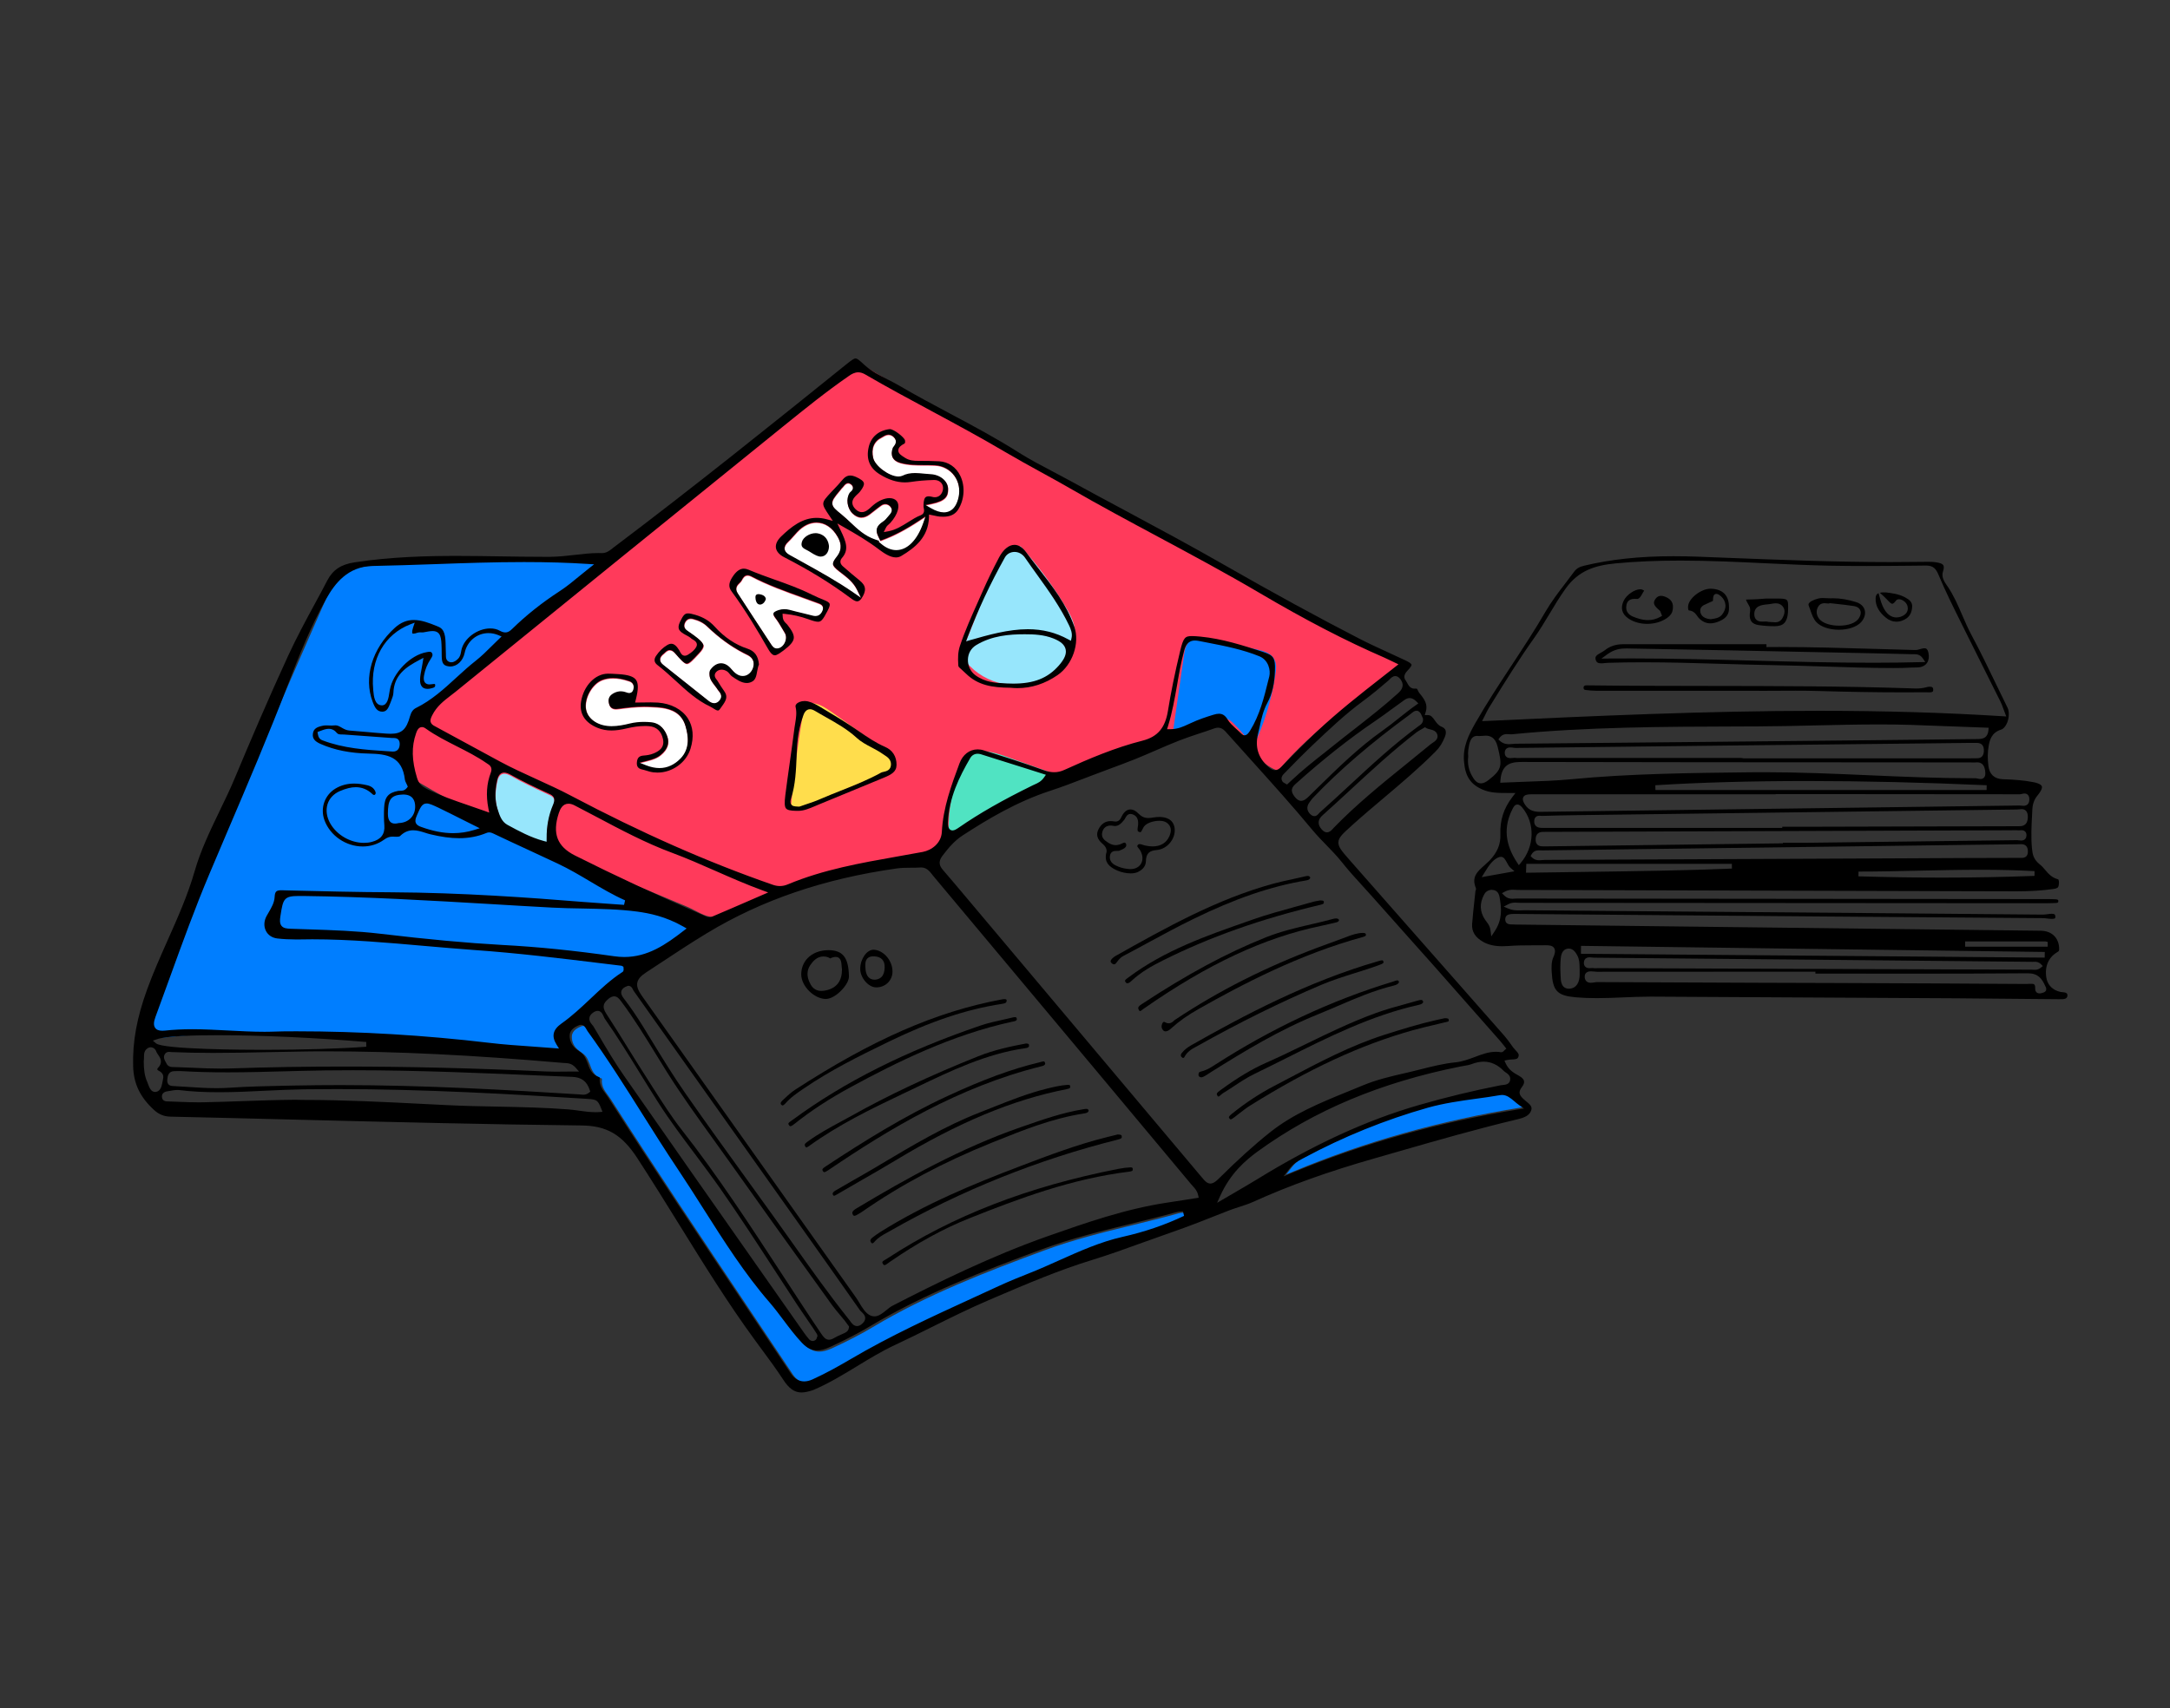 <?xml version="1.0" encoding="utf-8"?>
<!-- Generator: Adobe Illustrator 23.0.2, SVG Export Plug-In . SVG Version: 6.00 Build 0)  -->
<svg version="1.1" id="line" xmlns="http://www.w3.org/2000/svg" xmlns:xlink="http://www.w3.org/1999/xlink" x="0px" y="0px"
	 viewBox="0 0 288 226.77" style="enable-background:new 0 0 288 226.77;" xml:space="preserve">
<rect x="0" y="0" width="288" height="226.77" fill="#333333" stroke="none"/>
<style type="text/css">
	.st0{fill:#FF3A5B;}
	.st1{fill:#50E3C2;}
	.st2{fill:#FF8438;}
	.st3{fill:#FFDD4C;}
	.st4{fill:#FFFFFF;}
	.st5{fill:#925F36;}
	.st6{fill:#422918;}
	.st7{fill:#007EFF;}
	.st8{fill:#9C9B9B;}
	.st9{fill:#C6C6C5;}
	.st10{fill:#D9D9D9;}
	.st11{fill:#6F6F6E;}
	.st12{fill:#ECECEC;}
	.st13{fill:#97E6FC;}
	.st14{fill:#B1B1B1;}
	.st15{fill:#1D1D1B;}
	.st16{fill:#FFFFFF;stroke:#1D1D1B;stroke-width:0.5;stroke-miterlimit:10;}
	.st17{fill:none;stroke:#FFFFFF;stroke-linecap:round;stroke-linejoin:round;stroke-miterlimit:10;}
	.st18{fill:#A0ECD2;}
	.st19{fill:#C4F5FB;}
	.st20{fill:none;stroke:#FFFFFF;stroke-width:0.876;stroke-linecap:round;stroke-linejoin:round;stroke-miterlimit:10;}
	.st21{fill:none;}
	.st22{fill:#575756;}
	.st23{fill:#FFFFFF;stroke:#1D1D1B;stroke-width:0.915;stroke-miterlimit:10;}
	.st24{fill:#9B5416;}
	.st25{fill:#868686;}
</style>
<g>
	<g>
		<path class="st0" d="M57.08,105.62c-3.07-1.05-4.07-5.41-2.83-8.54s3.98-5.27,6.6-7.26c17.93-13.62,34.8-28.27,52.73-41.89
			c23.12,13.88,48.9,28.33,73.01,40.21c-5.87,4.16-12.29,8.6-16.97,14.18c-3.91-1.47-2.98-4.77-6.97-6.26
			c-3.12-1.16-6.54,0.85-9.65,2.05c-10.22,3.92-20.62,7.94-29.28,14.86c-7.46,1.33-17.25,2.72-24.79,7.18
			c-1.31,0.78-2.68,1.64-4.18,1.59c-1.28-0.04-2.37-0.88-3.55-1.38c-11.44-4.84-24.03-9.61-36.07-16.78"/>
		<path class="st3" d="M106.72,93.89c-0.77,4.34-1.35,8.72-1.73,13.13c0.84,0.33,1.77-0.01,2.6-0.36c3.41-1.41,6.83-2.82,10.24-4.23
			c0.2-0.08,0.41-0.17,0.57-0.33c0.35-0.35,0.33-0.97,0.09-1.42s-0.65-0.75-1.05-1.05c-2.34-1.72-4.68-3.45-7.06-5.11
			c-0.71-0.5-1.45-1-2.29-1.15s-1.81,0.13-2.24,0.9"/>
		<path class="st13" d="M134.68,72.67c-1.43,0.23-2.22,1.83-2.78,3.23c-1.19,2.99-2.39,5.97-3.58,8.96
			c-0.3,0.75-0.61,1.58-0.38,2.36c0.14,0.47,0.46,0.86,0.8,1.21c2.78,2.82,7.43,3.35,10.72,1.22c2.14-1.39,3.71-4.1,3.09-6.66
			c-0.21-0.88-0.66-1.67-1.12-2.43c-1.73-2.88-3.73-5.58-5.97-8.04"/>
		<path class="st7" d="M155.56,97.92c0.52-3.63,1.04-7.27,1.57-10.9c0.1-0.7,0.24-1.47,0.77-1.92c0.61-0.51,1.49-0.38,2.25-0.23
			c2.18,0.44,4.37,0.88,6.55,1.32c0.95,0.19,2.03,0.48,2.46,1.39c0.28,0.58,0.21,1.28,0.11,1.92c-0.49,3.33-1.48,6.58-2.93,9.6
			c-0.77-1.06-1.61-2.05-2.52-2.97c-0.26-0.26-0.53-0.53-0.87-0.67c-0.82-0.35-1.73,0.11-2.54,0.5c-1.67,0.82-3.44,1.42-5.25,1.77"
			/>
		<path class="st1" d="M125.96,111.63c-0.25-3.17,0.22-6.41,1.38-9.36c0.27-0.69,0.59-1.38,1.13-1.86c1.3-1.15,3.26-0.63,4.88-0.05
			c1.9,0.68,3.8,1.36,5.7,2.04c0.76,0.27,1.68,0.78,1.6,1.62c-4.95,1.74-10.03,3.55-14.05,7.05"/>
		<path class="st4" d="M108.37,69.42c-0.89,0-1.77,0.43-2.54,1.25c-0.16,0.17-0.31,0.34-0.46,0.51c-0.25,0.28-0.49,0.56-0.76,0.81
			c-0.35,0.33-0.5,0.64-0.46,0.95c0.03,0.3,0.24,0.56,0.63,0.78c0.6,0.34,1.21,0.68,1.82,1.01c2.25,1.25,4.57,2.53,6.74,4.04
			l0.95,0.66l-0.52-1.07c-0.5-1.02-1.31-1.64-2.09-2.24l-0.3-0.23c-0.55-0.43-0.78-0.7-0.81-0.94c-0.02-0.22,0.13-0.52,0.49-0.97
			c0.87-1.09,0.48-2.05,0.12-2.68C110.49,70.08,109.49,69.42,108.37,69.42z"/>
		<path class="st4" d="M116.6,71.96l0.42,0.35c0.63,0.52,1.29,0.79,1.95,0.79l0,0c1.47,0,2.78-1.31,3.58-3.6l0.3-0.87l-0.75,0.49
			c-1.88,1.24-3.42,2.05-5.01,2.64l-0.23,0.09l-0.29-0.6c-0.41-0.84-0.22-1.38,0.65-1.95c0.25-0.16,0.45-0.4,0.63-0.62l0.15-0.18
			c0.23-0.26,0.63-0.69,0.17-1.21c-0.18-0.2-0.41-0.31-0.65-0.31c-0.19,0-0.38,0.06-0.55,0.18c-0.29,0.2-0.57,0.43-0.86,0.65
			c-0.23,0.18-0.45,0.36-0.68,0.53c-0.37,0.27-0.74,0.41-1.1,0.41c-0.41,0-0.81-0.19-1.18-0.55c-0.71-0.7-0.88-1.94-0.36-2.72
			c0.02-0.02,0.07-0.07,0.11-0.11c0.14-0.12,0.33-0.29,0.32-0.56c0-0.17-0.09-0.33-0.27-0.47c-0.12-0.09-0.24-0.14-0.37-0.14
			c-0.28,0-0.47,0.23-0.6,0.4c-0.04,0.05-0.08,0.1-0.12,0.14c-0.1,0.09-0.19,0.2-0.27,0.31l-0.09,0.11
			c-0.74,0.89-1.07,1.29-1.02,1.77c0.04,0.47,0.44,0.79,1.23,1.43l0.09,0.08c0.38,0.31,0.74,0.65,1.1,0.99
			c0.93,0.88,1.89,1.79,3.28,2.26l0.56,0.19L116.6,71.96z"/>
		<path class="st4" d="M121.48,62.87c0.4,0,0.8,0.04,1.2,0.08c0.28,0.03,0.56,0.05,0.85,0.07c1.27,0.06,2.29,0.9,2.32,1.91
			c0.03,0.98-0.31,1.62-2.18,2.01l-0.81,0.17l0.72,0.42c0.64,0.37,1.22,0.56,1.72,0.56l0,0c0.69,0,1.58-0.35,1.95-2.02
			c0.22-1.01,0.02-2.05-0.56-2.85c-0.59-0.82-1.52-1.33-2.55-1.38c-0.48-0.03-0.96-0.03-1.43-0.03c-1.1,0-2.14-0.01-3.17-0.29
			c-0.52-0.14-0.88-0.4-1.05-0.75c-0.16-0.34-0.15-0.75,0.02-1.23c0.02-0.06,0.08-0.14,0.14-0.21c0.18-0.23,0.54-0.72-0.03-1.27
			c-0.2-0.19-0.43-0.29-0.67-0.29c-0.29,0-0.54,0.14-0.75,0.27c-0.06,0.04-0.12,0.07-0.18,0.1c-1.01,0.5-1.4,1.47-1.11,2.71
			c0.26,1.09,2.14,2.48,3.36,2.48c0.19,0,0.37-0.04,0.52-0.1C120.3,62.98,120.83,62.87,121.48,62.87z"/>
		<path class="st4" d="M85.49,95.9c0.32,0,0.64,0.02,0.96,0.05c1.28,0.13,1.87,1.1,2.14,1.88c0.31,0.9,0.03,1.7-0.86,2.44
			c-0.47,0.4-1.04,0.6-1.87,0.81l-0.95,0.24l0.91,0.36c0.6,0.23,1.18,0.35,1.73,0.35c1.04,0,1.98-0.43,2.8-1.27
			c1.31-1.35,1.01-3.1,0.66-4.3c-0.52-1.81-1.93-2.26-3.1-2.45c-0.46-0.07-0.93-0.09-1.38-0.11l-0.42-0.02
			c-0.2-0.01-0.39-0.01-0.59-0.01c-1.12,0-2.25,0.14-3.33,0.28l-0.18,0.02c-0.08,0.01-0.16,0.02-0.23,0.02
			c-0.54,0-0.84-0.26-0.95-0.82c-0.12-0.61,0.11-1.02,0.75-1.33c0.28-0.13,0.56-0.2,0.84-0.2c0.22,0,0.44,0.04,0.67,0.12
			c0.17,0.07,0.31,0.11,0.45,0.11c0.13,0,0.44-0.05,0.55-0.49c0.14-0.53-0.07-0.94-0.56-1.1c-0.83-0.28-1.51-0.4-2.15-0.4
			c-0.49,0-0.97,0.08-1.4,0.24c-1.36,0.49-2.44,2.43-2.18,3.9c0.22,1.25,1.51,2.17,3.13,2.24c0.09,0,0.18,0.01,0.26,0.01
			c0.85,0,1.68-0.17,2.45-0.36C84.23,95.97,84.85,95.9,85.49,95.9z"/>
		<path class="st4" d="M88.91,86.36c-0.29,0-0.5,0.2-0.67,0.37c-0.05,0.05-0.11,0.11-0.17,0.15c-0.11,0.09-0.44,0.35-0.44,0.73
			c0,0.26,0.14,0.49,0.42,0.71c0.93,0.74,4.9,3.9,5.96,4.74c0.21,0.17,0.49,0.36,0.81,0.36c0.27,0,0.51-0.13,0.72-0.39
			c0.44-0.56,0.06-1.02-0.12-1.24c-0.05-0.06-0.09-0.11-0.13-0.17c-0.13-0.2-0.27-0.39-0.42-0.58c-0.34-0.44-0.67-0.86-0.68-1.43
			c-0.02-0.3,0.02-0.51,0.15-0.67c0.41-0.54,0.89-0.82,1.39-0.82c0.47,0,0.93,0.25,1.33,0.73c0.42,0.5,0.9,0.96,1.54,0.96
			c0.12,0,0.25-0.02,0.37-0.05c0.53-0.15,0.99-0.71,1.07-1.34c0.14-0.99-0.62-1.35-1.12-1.58l-0.22-0.11
			c-1.71-0.89-3.28-2.04-4.81-3.51c-0.49-0.48-1.13-0.81-1.94-1.01c-0.09-0.02-0.17-0.03-0.25-0.03c-0.25,0-0.59,0.11-0.8,0.61
			c-0.24,0.59,0.22,0.91,0.39,1.03L91.58,84c0.36,0.25,0.72,0.5,1.06,0.78c0.51,0.42,0.74,0.72,0.76,0.97
			c0.01,0.25-0.17,0.57-0.61,1.04c-0.79,0.85-1.27,1.37-1.6,1.37c-0.33,0-0.83-0.56-1.58-1.42C89.37,86.49,89.14,86.36,88.91,86.36z
			"/>
		<path class="st4" d="M99.24,76.44c-0.43,0-0.64,0.38-0.77,0.64c-0.09,0.17-0.19,0.26-0.28,0.35c-0.25,0.24-0.73,0.68-0.27,1.39
			c1.47,2.27,2.96,4.53,4.44,6.79c0.16,0.24,0.36,0.55,0.76,0.55l0.13-0.01c0.37-0.04,0.74-0.35,0.94-0.79
			c0.2-0.45,0.2-0.92-0.01-1.27c-0.12-0.19-0.24-0.39-0.35-0.59c-0.28-0.48-0.57-0.97-0.92-1.42c-0.19-0.25-0.28-0.45-0.24-0.58
			c0.04-0.15,0.27-0.29,0.68-0.43c0.24-0.08,0.5-0.12,0.77-0.12c0.23,0,0.47,0.03,0.69,0.09c0.57,0.16,1.14,0.29,1.71,0.43
			c0.46,0.11,0.92,0.22,1.37,0.34c0.13,0.03,0.24,0.05,0.35,0.05c0.28,0,0.67-0.11,0.92-0.66c0.1-0.23,0.12-0.43,0.05-0.61
			c-0.11-0.27-0.37-0.36-0.58-0.44c-0.71-0.26-1.38-0.51-2.06-0.75c-2.3-0.83-4.69-1.68-6.9-2.85
			C99.52,76.48,99.38,76.44,99.24,76.44z"/>
		<path class="st13" d="M66.93,102.71c-0.71,0-0.88,0.79-0.94,1.08c-0.3,1.4-0.29,2.61,0.05,3.71c0.26,0.83,0.52,1.71,1.33,2.15
			c1.53,0.83,3.04,1.66,4.82,2.14l0.38,0.1l0-0.41c-0.02-1.64,0.26-3.12,0.85-4.5c0.14-0.34,0.22-0.63,0.12-0.9
			c-0.11-0.29-0.38-0.45-0.67-0.57c-2.04-0.93-3.67-1.73-5.12-2.54C67.42,102.79,67.16,102.71,66.93,102.71z"/>
		<path class="st7" d="M79.87,143.16c-0.02,0,0.01,0.08,0.02,0.11c-0.1,0.89,0.37,1.53,0.78,2.08c0.11,0.15,0.22,0.3,0.32,0.45
			c5.99,9.37,12.27,18.75,18.34,27.82c1.97,2.95,3.94,5.89,5.91,8.84c0.47,0.7,1.07,1.06,1.78,1.06c0.35,0,0.72-0.09,1.1-0.26
			c1.88-0.85,3.66-1.87,5.01-2.66c5.3-3.13,10.97-5.72,16.44-8.23c1.09-0.5,2.18-1,3.26-1.5c1.43-0.66,2.88-1.24,3.99-1.68
			c1.37-0.54,2.74-1.15,4.07-1.75c2.68-1.2,5.45-2.44,8.37-3.1c2.93-0.66,5.61-1.57,8.18-2.79l-0.15-0.6
			c-0.09,0.01-0.18,0.02-0.26,0.02c-0.21,0.01-0.43,0.03-0.64,0.09c-2.06,0.58-4.16,1.09-6.2,1.59c-3.8,0.93-7.72,1.9-11.49,3.29
			c-7.94,2.93-15.67,5.92-22.9,10.24c-1.45,0.87-3.1,1.73-5.2,2.71c-0.79,0.37-1.34,0.52-1.86,0.52c-0.72,0-1.35-0.31-2-0.99
			c-0.89-0.94-1.68-1.99-2.44-3.01c-0.59-0.79-1.21-1.61-1.87-2.38c-3.32-3.82-6.08-8.18-8.76-12.4c-1.1-1.73-2.24-3.53-3.4-5.26
			c-1.6-2.39-3.16-4.86-4.67-7.26c-2.32-3.69-4.73-7.5-7.33-11.09c-0.04-0.06-0.08-0.13-0.12-0.2c-0.15-0.27-0.35-0.64-0.75-0.64
			c-0.09,0-0.18,0.02-0.28,0.06c-0.38,0.17-1.18,0.51-1.22,1.31c-0.04,0.77,0.32,1.47,1,1.95l0.14,0.1c0.28,0.2,0.53,0.37,0.74,0.65
			c0.21,0.28,0.34,0.63,0.49,0.99C78.53,142.01,78.85,142.86,79.87,143.16C79.87,143.16,79.87,143.16,79.87,143.16z"/>
		<path class="st7" d="M199.69,145.09c-0.09,0-0.19,0.01-0.29,0.03c-1.04,0.18-2.08,0.33-3.13,0.47c-2.12,0.29-4.3,0.6-6.41,1.19
			c-5.69,1.61-11.23,3.86-16.48,6.68l-0.19,0.1c-0.54,0.28-1.15,0.6-1.76,1.4l-0.72,0.93l1.07-0.44c9.5-3.94,19.33-6.7,30.07-8.44
			l0.76-0.12l-0.64-0.45c-0.25-0.18-0.47-0.36-0.67-0.54C200.8,145.48,200.34,145.09,199.69,145.09z"/>
		<path class="st7" d="M52.9,104.9c0.07-0.01,0.14-0.01,0.22-0.01c0.27,0,0.63,0,0.93-0.39l0.12-0.15l-0.07-0.18
			c-0.04-0.09-0.08-0.18-0.13-0.27c-0.08-0.17-0.16-0.32-0.18-0.46"/>
		<path class="st7" d="M80.1,74.27c0,0-32.36-0.37-35.34,1.83c0,0-25.37,57.39-25.89,61.97c0,0,12.42-1.83,23.97-0.73
			s32.36,2.75,32.36,2.75l-1.05-2.38l18.72-14.67l-37.26-17.6c0,0-4.02-6.23-0.17-9.53S80.1,74.27,80.1,74.27z"/>
	</g>
	<g>
		<path d="M106.37,184.83c-0.92,0-1.66-0.52-2.41-1.68c-0.9-1.38-1.89-2.72-2.85-4.02l-0.89-1.21c-3.62-4.94-6.9-10.25-10.08-15.38
			c-1.81-2.92-3.68-5.93-5.58-8.85c-2.03-3.1-4.04-4.27-7.41-4.3c-12.61-0.14-25.43-0.46-37.82-0.77
			c-5.56-0.14-11.13-0.28-16.69-0.4c-0.88-0.02-1.56-0.3-2.21-0.9c-1.85-1.7-2.7-3.49-2.76-5.8c-0.09-3.27,0.49-6.42,1.86-10.2
			c0.8-2.2,1.77-4.37,2.7-6.47c1.32-2.96,2.69-6.02,3.61-9.23c0.8-2.78,2.08-5.42,3.31-7.98c0.7-1.45,1.43-2.95,2.06-4.47
			c1.88-4.5,4.39-10.4,7.07-16.21c1.08-2.33,2.32-4.64,3.53-6.86c0.55-1.01,1.1-2.03,1.63-3.05c0.74-1.42,1.83-2.14,3.64-2.41
			c4.9-0.75,9.81-0.85,13.55-0.85c1.9,0,3.81,0.03,5.71,0.06c1.91,0.03,3.81,0.06,5.72,0.06l1,0c1.07-0.01,2.15-0.13,3.19-0.25
			c1.05-0.12,2.14-0.25,3.21-0.25c0.14,0,0.43,0.01,0.43,0.01c0.59,0,1-0.32,1.36-0.6l0.17-0.14c10.69-8.05,21.48-16.73,30.99-24.39
			c0.61-0.49,0.92-0.71,1.14-0.71c0.23,0,0.54,0.27,1.08,0.77l0.11,0.1c0.92,0.83,2.01,1.38,3.07,1.92c0.51,0.26,1.01,0.51,1.5,0.8
			c2.22,1.3,4.51,2.52,6.74,3.71c3.04,1.62,6.18,3.29,9.15,5.18c1.42,0.9,2.93,1.69,4.39,2.46c0.72,0.38,1.43,0.75,2.14,1.14
			c2.54,1.4,5.1,2.77,7.66,4.14c4.34,2.33,8.83,4.74,13.17,7.23c6.48,3.71,12.31,6.89,17.8,9.72c1.32,0.68,2.7,1.31,4.03,1.92
			c0.71,0.32,1.42,0.65,2.12,0.98c0.53,0.25,0.81,0.45,0.83,0.58c0.01,0.09-0.06,0.29-0.52,0.77c-0.18,0.19-0.72,0.75-0.25,1.33
			c0.06,0.08,0.12,0.19,0.18,0.3c0.17,0.33,0.41,0.78,0.98,0.78c0.05,0,0.2-0.01,0.21-0.01c0.11,0,0.14,0.03,0.22,0.21
			c0.05,0.11,0.11,0.24,0.2,0.36c0.72,0.88,1.17,1.53,0.86,2.54l-0.13,0.41h0.41c0.41,0,0.61,0.26,0.91,0.68
			c0.23,0.32,0.48,0.69,0.91,0.86c0.27,0.11,0.44,0.26,0.52,0.45c0.09,0.22,0.07,0.52-0.07,0.88c-0.31,0.8-0.69,1.41-1.24,1.96
			c-2.17,2.19-4.55,4.2-6.86,6.15c-1.42,1.2-2.89,2.44-4.3,3.71l-0.09,0.09c-1.08,0.97-1.62,1.46-1.65,2.09
			c-0.03,0.63,0.46,1.19,1.43,2.3c0,0,17,19.32,20.6,23.4c0.31,0.35,0.59,0.75,0.87,1.13l0.29,0.41c0.1,0.13,0.21,0.25,0.33,0.38
			c0.36,0.37,0.49,0.55,0.37,0.87c-0.11,0.29-0.32,0.33-0.83,0.35c-0.21,0.01-0.44,0.02-0.65,0.07l-0.37,0.08l0.16,0.36
			c0.4,0.88,1.06,1.26,1.65,1.59l0.14,0.08c0.39,0.22,0.61,0.46,0.65,0.7c0.04,0.22-0.05,0.47-0.27,0.76
			c-0.53,0.68-0.36,1.08,0.15,1.57c0.11,0.11,0.25,0.22,0.38,0.33c0.54,0.43,0.86,0.72,0.69,1.22c-0.23,0.68-0.89,0.96-1.82,1.18
			c-5.22,1.24-10.46,2.74-15.53,4.2l-3.41,0.98c-6.15,1.75-11.42,3.64-16.13,5.78c-0.6,0.27-1.25,0.48-1.87,0.68
			c-0.5,0.16-0.99,0.32-1.47,0.51c-2.87,1.14-5.27,2.09-7.8,2.96c-1.18,0.41-2.36,0.84-3.54,1.26c-2.18,0.79-4.44,1.61-6.69,2.3
			c-4.38,1.34-8.65,3.16-12.79,4.93l-0.93,0.4c-2.55,1.09-5.09,2.35-7.55,3.57c-1.64,0.81-3.27,1.63-4.93,2.4
			c-1.74,0.81-3.41,1.83-5.02,2.81c-1.87,1.14-3.81,2.32-5.86,3.18C107.31,184.71,106.81,184.83,106.37,184.83z M79.58,143
			c-0.02,0,0.01,0.08,0.02,0.11c-0.1,0.89,0.37,1.53,0.78,2.08c0.11,0.15,0.22,0.3,0.32,0.45c5.99,9.37,12.27,18.75,18.34,27.82
			c1.97,2.95,3.94,5.89,5.91,8.84c0.47,0.7,1.07,1.06,1.78,1.06c0.35,0,0.72-0.09,1.1-0.26c1.88-0.85,3.66-1.87,5.01-2.66
			c5.3-3.13,10.97-5.72,16.44-8.23c1.09-0.5,2.18-1,3.26-1.5c1.43-0.66,2.88-1.24,3.99-1.68c1.37-0.54,2.74-1.15,4.07-1.75
			c2.68-1.2,5.45-2.44,8.37-3.1c2.93-0.66,5.61-1.57,8.18-2.79l-0.15-0.6c-0.09,0.01-0.18,0.02-0.26,0.02
			c-0.21,0.01-0.43,0.03-0.64,0.09c-2.06,0.58-4.16,1.09-6.2,1.59c-3.8,0.93-7.72,1.9-11.49,3.29c-7.94,2.93-15.67,5.92-22.9,10.24
			c-1.45,0.87-3.1,1.73-5.2,2.71c-0.79,0.37-1.34,0.52-1.86,0.52c-0.72,0-1.35-0.31-2-0.99c-0.89-0.94-1.68-1.99-2.44-3
			c-0.59-0.79-1.21-1.61-1.87-2.38c-3.32-3.82-6.08-8.18-8.76-12.4c-1.1-1.73-2.24-3.53-3.4-5.26c-1.6-2.39-3.16-4.86-4.67-7.26
			c-2.32-3.69-4.73-7.5-7.33-11.09c-0.04-0.06-0.08-0.13-0.12-0.2c-0.15-0.27-0.35-0.64-0.75-0.64c-0.09,0-0.18,0.02-0.28,0.06
			c-0.38,0.17-1.18,0.51-1.22,1.31c-0.04,0.77,0.32,1.47,1,1.95l0.14,0.1c0.28,0.2,0.53,0.37,0.74,0.65
			c0.21,0.28,0.34,0.63,0.49,0.99C78.23,141.86,78.56,142.7,79.58,143C79.58,143,79.58,143,79.58,143z M79.32,134.18
			c-0.19,0-0.4,0.08-0.63,0.25c-0.29,0.21-0.44,0.44-0.47,0.7c-0.05,0.39,0.2,0.69,0.4,0.93c0.07,0.08,0.13,0.15,0.17,0.23l0.77,1.3
			c1.02,1.73,2.08,3.52,3.25,5.19c6.09,8.74,12.21,17.47,18.33,26.19l5.57,7.94c0.21,0.29,0.43,0.58,0.66,0.85
			c0.13,0.15,0.31,0.24,0.49,0.24c0.14,0,0.27-0.05,0.38-0.14c0.13-0.11,0.17-0.26,0.2-0.38l0.06-0.15l-0.06-0.23l-0.17-0.26
			c-0.11-0.18-0.23-0.36-0.34-0.53l-0.8-1.17c-0.47-0.69-0.95-1.38-1.41-2.08c-0.98-1.49-1.96-2.99-2.93-4.49
			c-2.32-3.57-4.72-7.26-7.2-10.81c-1.09-1.55-2.24-3.08-3.35-4.57c-1.66-2.21-3.38-4.5-4.9-6.88c-0.81-1.27-1.61-2.56-2.4-3.84
			c-1.48-2.4-3.01-4.88-4.66-7.23c-0.05-0.07-0.09-0.17-0.14-0.27C80,134.63,79.79,134.18,79.32,134.18z M81.51,132.25
			c-0.24,0-0.48,0.11-0.77,0.35c-0.63,0.52-0.88,1-0.3,1.91c1.01,1.56,2,3.14,2.98,4.73c0.86,1.39,1.73,2.78,2.61,4.15l0.74,1.16
			c1.15,1.8,2.34,3.67,3.67,5.37c4.83,6.15,9.18,12.83,13.39,19.28c1.71,2.62,3.41,5.24,5.16,7.83c0.3,0.44,0.58,0.8,1.03,0.8
			c0.2,0,0.42-0.07,0.69-0.23c0.28-0.17,0.58-0.3,0.87-0.43c0.16-0.07,0.33-0.14,0.49-0.22c0.21-0.1,0.54-0.26,0.6-0.75l0.01-0.13
			l-0.22-0.3c-0.12-0.16-0.25-0.34-0.38-0.51c-0.19-0.24-0.39-0.47-0.59-0.71c-0.36-0.43-0.72-0.85-1.05-1.3l-2.55-3.55
			c-3.57-4.96-7.27-10.1-10.86-15.18c-0.8-1.13-1.61-2.26-2.42-3.38c-2.06-2.86-4.19-5.81-6.1-8.85c-0.47-0.76-0.94-1.52-1.41-2.28
			c-1.46-2.37-2.96-4.83-4.66-7.09C82.19,132.57,81.91,132.25,81.51,132.25z M83.27,130.88c-0.48,0.17-0.72,0.39-0.8,0.67
			c-0.1,0.37,0.12,0.72,0.3,0.95c0.86,1.12,1.7,2.34,2.57,3.75l1.12,1.83c1.43,2.34,2.91,4.76,4.5,7.04
			c2.72,3.91,5.56,7.83,8.3,11.62c1.17,1.62,2.35,3.25,3.51,4.87c0.8,1.12,1.6,2.24,2.39,3.36c2.4,3.38,4.87,6.87,7.5,10.16
			c0.05,0.06,0.1,0.13,0.15,0.2c0.22,0.31,0.5,0.69,0.93,0.69l0,0c0.24,0,0.48-0.11,0.73-0.35c0.24-0.22,0.36-0.46,0.36-0.7
			c0-0.37-0.27-0.62-0.48-0.82c-0.07-0.07-0.15-0.14-0.19-0.19c-2.51-3.58-5.04-7.15-7.57-10.72c0,0-17.26-24.33-22.48-31.7
			c-0.03-0.05-0.06-0.1-0.09-0.16c-0.09-0.2-0.25-0.53-0.64-0.53h-0.02L83.27,130.88z M122.1,115.15c-0.42,0.03-0.84,0.03-1.26,0.03
			c-0.59,0-1.2,0.01-1.8,0.09c-9.69,1.37-17.95,4.19-25.27,8.63c-2.07,1.25-4.12,2.61-6.11,3.92l-1.9,1.25
			c-0.74,0.48-1.09,0.9-1.18,1.38c-0.09,0.5,0.1,1.02,0.67,1.82c9.45,13.32,18.9,26.64,28.35,39.95c0.16,0.22,0.31,0.48,0.46,0.73
			c0.42,0.7,0.85,1.41,1.5,1.68c0.15,0.06,0.32,0.1,0.48,0.1c0.59,0,1.1-0.42,1.59-0.82c0.26-0.22,0.54-0.44,0.8-0.58
			c6.03-3.11,13.2-6.63,20.61-9.24c5.09-1.79,10.35-3.63,15.87-4.46c0.89-0.13,1.77-0.27,2.66-0.41l1.52-0.24l-0.07-0.33
			c-0.12-0.57-0.43-0.9-0.7-1.2c-0.07-0.07-0.13-0.14-0.19-0.21c-3.74-4.48-7.48-8.96-11.22-13.43l-3.32-3.97
			c-6.57-7.85-13.14-15.7-19.71-23.55l-0.18-0.23c-0.32-0.41-0.72-0.92-1.46-0.92h-0.01L122.1,115.15z M196.9,140.92
			c-0.49,0-1.01,0.11-1.55,0.31c-0.33,0.13-0.69,0.19-1.06,0.25c-0.17,0.03-0.34,0.05-0.5,0.09c-10.54,2.11-19.35,5.8-26.9,11.29
			c-1.59,1.16-3.59,2.87-4.96,5.91l-0.4,0.89l2.36-1.38c1.01-0.59,1.93-1.12,2.83-1.67c7.59-4.68,14.66-7.93,21.6-9.93
			c3.55-1.03,7.21-1.91,10.86-2.63c0.08-0.02,0.16-0.02,0.25-0.03c0.34-0.03,0.85-0.07,0.98-0.59c0.15-0.58-0.28-0.88-0.57-1.08
			c-0.09-0.06-0.18-0.12-0.25-0.19C198.78,141.33,197.88,140.92,196.9,140.92z M161.66,96.59c-0.15,0-0.32,0.03-0.49,0.09
			c-0.65,0.24-1.31,0.46-1.97,0.67c-0.9,0.3-1.83,0.61-2.73,0.96c-1.04,0.41-2.06,0.85-3.09,1.3c-0.89,0.39-1.79,0.77-2.69,1.14
			c-1.19,0.48-2.39,0.92-3.6,1.37c-0.71,0.26-1.42,0.53-2.13,0.8l-0.97,0.37c-1.51,0.58-3.07,1.18-4.64,1.69
			c-4.41,1.44-8.32,3.79-11.57,5.9c-1.05,0.68-1.84,1.58-2.71,2.73c-0.63,0.83-0.33,1.39,0.09,1.88c0.95,1.1,1.89,2.21,2.83,3.33
			l6.64,7.89c8.31,9.87,16.61,19.73,24.91,29.61c0.35,0.42,0.66,0.78,1.1,0.78c0.31,0,0.63-0.18,1.04-0.58
			c2.61-2.59,4.8-4.57,6.89-6.23c3.06-2.44,6.69-3.92,10.19-5.35c0.68-0.28,1.37-0.56,2.05-0.84c1.85-0.78,3.83-1.24,5.75-1.68
			l0.44-0.1c0.53-0.12,1.05-0.26,1.58-0.39c1.5-0.38,3.06-0.77,4.6-0.92c0.9-0.09,1.74-0.41,2.56-0.71c0.95-0.36,1.84-0.69,2.8-0.69
			c0.22,0,0.44,0.02,0.67,0.06c0,0,0.01,0,0.01,0c0.2,0,0.3-0.1,0.38-0.19c0.03-0.03,0.05-0.06,0.09-0.09l0.23-0.2l-0.38-0.48
			c-0.15-0.19-0.3-0.38-0.46-0.56c-2.93-3.33-5.86-6.65-8.79-9.97c-0.94-1.06-1.88-2.11-2.82-3.16l-5.33-5.99
			c-0.41-0.46-0.83-0.92-1.25-1.38c-0.94-1.03-1.91-2.09-2.79-3.2c-0.65-0.82-1.37-1.56-2.07-2.28c-0.62-0.63-1.25-1.29-1.83-1.98
			c-2.57-3.11-5.32-6.15-7.97-9.1c-1.09-1.2-2.17-2.41-3.25-3.62l-0.11-0.12C162.56,96.99,162.22,96.59,161.66,96.59z
			 M199.34,145.34c-0.09,0-0.19,0.01-0.29,0.03c-1.04,0.18-2.08,0.33-3.13,0.47c-2.12,0.29-4.3,0.6-6.41,1.19
			c-5.69,1.61-11.23,3.86-16.48,6.68l-0.19,0.1c-0.54,0.28-1.15,0.6-1.76,1.4l-0.72,0.93l1.07-0.44c9.5-3.94,19.33-6.7,30.07-8.44
			l0.76-0.12l-0.64-0.45c-0.25-0.18-0.47-0.36-0.67-0.54C200.45,145.74,199.99,145.34,199.34,145.34z M40.3,146
			c5.41,0,10.91,0.28,16.23,0.55l2.8,0.14c2.24,0.11,4.52,0.16,6.73,0.2c3.08,0.06,6.27,0.13,9.39,0.37
			c0.47,0.04,0.94,0.1,1.42,0.17c0.71,0.1,1.44,0.2,2.19,0.2c0.16,0,0.32,0,0.48-0.02l0.42-0.03l-0.16-0.41
			c-0.46-1.14-0.58-1.23-1.85-1.31c-10.06-0.63-21.75-1.3-33.21-1.3c-1.47,0-2.93,0.01-4.4,0.03c-1.71,0.03-3.45,0.11-5.13,0.19
			c-2.02,0.1-4.11,0.2-6.16,0.2c-1.96,0-3.69-0.09-5.3-0.29c-0.08-0.01-0.16-0.01-0.24-0.01c-0.26,0-0.51,0.04-0.77,0.09
			c-0.15,0.03-0.29,0.05-0.44,0.07c-0.7,0.08-0.83,0.46-0.81,0.76c0.04,0.6,0.59,0.6,0.77,0.6l0.12,0c0.44,0.01,0.87,0.03,1.31,0.05
			c0.91,0.04,1.83,0.07,2.74,0.07c0.22,0,0.44,0,0.66-0.01c1.67-0.03,3.35-0.09,5.02-0.15c2.31-0.08,4.7-0.16,7.04-0.18L40.3,146z
			 M45.23,144.03c11.01,0,22.07,0.64,31.58,1.23c0.07,0,0.14,0.01,0.21,0.02c0.12,0.02,0.25,0.03,0.37,0.03
			c0.3,0,0.55-0.09,0.78-0.27l0.17-0.14l-0.07-0.21c-0.38-1.16-1.09-1.7-2.3-1.75l-2.9-0.12c-8.59-0.37-17.47-0.76-26.22-0.76
			c-2.45,0-4.84,0.03-7.1,0.09l-1.5,0.04c-2.63,0.07-5.36,0.15-8.03,0.15c-2.23,0-4.21-0.05-6.07-0.16
			c-0.11-0.01-0.22-0.01-0.32-0.01l-0.67,0.01c-0.82,0-0.9,0.65-0.95,1.05c-0.04,0.32,0.01,0.53,0.13,0.68
			c0.18,0.23,0.47,0.24,0.69,0.25c0.62,0.03,1.14,0.07,1.67,0.1c1.33,0.09,2.69,0.18,4.05,0.18c0.58,0,1.17-0.02,1.75-0.06
			c2.36-0.16,4.76-0.21,7.09-0.26l1.53-0.03C41.16,144.05,43.19,144.03,45.23,144.03z M19.99,139.01c-0.11,0-0.21,0.03-0.31,0.08
			c-0.58,0.3-0.57,0.86-0.57,1.26c0,0.13,0,0.26-0.02,0.38c-0.02,0.09-0.01,0.18-0.01,0.25c0.01,0.87,0.08,1.81,0.47,2.65
			c0.04,0.09,0.08,0.18,0.11,0.29c0.16,0.43,0.38,1.02,0.93,1.02h0.03l0.14-0.02c0.59-0.14,0.71-0.8,0.81-1.33
			c0.02-0.12,0.05-0.25,0.07-0.36c0.07-0.28,0.09-0.78-0.55-1.09c-0.15-0.07-0.21-0.15-0.22-0.19c-0.01-0.04,0.02-0.13,0.13-0.24
			c0.67-0.73,0.25-1.33-0.02-1.72c-0.11-0.15-0.2-0.29-0.24-0.42C20.64,139.25,20.32,139.01,19.99,139.01z M45.7,141.57
			c8.37,0,17.1,0.21,26.69,0.65c0.44,0.02,0.89,0.03,1.34,0.03c0.38,0,1.99-0.02,2.43-0.02h0.69l-0.47-0.53
			c-0.49-0.55-1-0.58-1.42-0.6l-0.21-0.01c-12.08-1.05-22.08-1.54-31.47-1.54c-0.94,0-1.88,0-2.82,0.02
			c-1.66,0.02-3.32,0.05-4.99,0.09c-2.35,0.05-4.79,0.1-7.18,0.1c-2.02,0-3.81-0.04-5.49-0.11l-0.12-0.01
			c-0.07-0.01-0.15-0.02-0.22-0.02c-0.37,0-0.54,0.2-0.62,0.37c-0.19,0.39,0.01,0.73,0.14,0.96c0.03,0.06,0.07,0.11,0.09,0.17
			c0.23,0.52,0.71,0.52,0.98,0.52l0.18,0c0.78,0.02,1.55,0.06,2.33,0.09c1.25,0.06,2.54,0.11,3.82,0.11c0.41,0,0.83-0.01,1.24-0.02
			C35.47,141.65,40.55,141.57,45.7,141.57z M28.91,137.41c-3,0-6.84,0.09-8.1,0.54l-0.52,0.18l0.42,0.36
			c0.96,0.82,12.07,0.86,14.29,0.86c0,0,0,0,0,0c5.12,0,10.08-0.15,13.61-0.41l0-0.63C42.04,137.75,34.68,137.41,28.91,137.41z
			 M39.32,136.89c8.45,0,17.06,0.52,25.6,1.53c1.92,0.23,3.82,0.36,5.83,0.5c0.93,0.07,1.88,0.13,2.84,0.21l0.6,0.05l-0.33-0.53
			c-0.69-1.12-0.48-1.99,0.67-2.8c1.38-0.97,2.62-2.14,3.82-3.27c1.33-1.26,2.71-2.56,4.26-3.56c0.18-0.11,0.16-0.33,0.15-0.45
			l-0.02-0.25l-0.25-0.13l-2.56-0.31c-5.56-0.68-11.31-1.38-17.01-1.78c-2.19-0.16-4.39-0.35-6.58-0.54
			c-4.87-0.43-9.91-0.88-14.89-0.88c-0.59,0-1.17,0.01-1.76,0.02l-0.48,0c-0.81,0-1.61-0.04-2.4-0.13
			c-0.69-0.08-1.25-0.45-1.53-1.03c-0.29-0.59-0.25-1.3,0.1-1.95c0.09-0.16,0.18-0.31,0.27-0.47c0.37-0.64,0.76-1.29,0.8-2.07
			c0.04-0.76,0.26-0.88,0.94-0.88l0.71,0.02c4.56,0.11,9.28,0.23,13.93,0.25c9.2,0.05,18.32,0.71,25.23,1.27
			c1.28,0.1,2.57,0.19,3.85,0.28l1.71,0.12l0.14-0.6c-1.62-0.72-3.17-1.64-4.67-2.53c-1.36-0.81-2.77-1.64-4.23-2.33
			c-1.32-0.62-2.65-1.23-3.97-1.85c-1.54-0.71-3.07-1.42-4.6-2.15c-0.15-0.07-0.34-0.16-0.57-0.16c-0.12,0-0.25,0.02-0.37,0.08
			c-1.12,0.46-2.31,0.69-3.62,0.69c-1.14,0-2.35-0.17-3.82-0.52c-0.24-0.06-0.48-0.13-0.71-0.21c-0.51-0.16-1.03-0.32-1.56-0.32
			c-0.66,0-1.23,0.25-1.75,0.77c-0.03,0.03-0.13,0.09-0.48,0.09c-0.11,0-0.5-0.02-0.5-0.02c-0.41,0-0.74,0.12-1.13,0.4
			c-0.81,0.59-1.79,0.91-2.83,0.91c-2.25,0-4.34-1.44-5.09-3.49c-0.58-1.6,0.02-3.32,1.45-4.19c0.75-0.45,1.57-0.67,2.49-0.67
			c0.53,0,1.09,0.07,1.73,0.22c0.53,0.12,0.89,0.39,1.08,0.82c0.11,0.25,0.03,0.37-0.07,0.45c-0.04,0.01-0.07,0.02-0.1,0.02
			c-0.08,0-0.14-0.04-0.2-0.1c-0.64-0.62-1.39-0.93-2.22-0.93c-0.62,0-1.3,0.17-2.12,0.52c-0.81,0.35-1.39,0.97-1.63,1.73
			c-0.25,0.81-0.12,1.72,0.37,2.58c0.88,1.53,2.67,2.56,4.46,2.56c0.36,0,0.72-0.04,1.05-0.13c1.21-0.31,1.75-1.03,1.66-2.19
			c-0.06-0.72-0.07-1.49-0.03-2.35c0.07-1.41,0.54-1.98,1.87-2.23c0.07-0.01,0.14-0.01,0.22-0.01c0.27,0,0.63,0,0.93-0.39l0.12-0.15
			l-0.07-0.18c-0.04-0.09-0.08-0.18-0.13-0.27c-0.08-0.17-0.16-0.32-0.18-0.46c-0.35-3.14-2.39-3.44-4.82-3.49
			c-2.43-0.05-4.51-0.46-6.35-1.27c-0.81-0.35-1.11-0.74-1.05-1.33c0.07-0.72,0.56-0.95,1.39-1.11c0.14-0.03,0.29-0.03,0.43-0.03
			c0,0,0.54,0.02,0.66,0.02c0.14,0,0.27-0.01,0.41-0.02c0.04,0,0.07-0.01,0.11-0.01c0.29,0,0.55,0.15,0.83,0.31
			c0.29,0.17,0.62,0.35,1.01,0.38c0.75,0.06,1.5,0.12,2.25,0.19c0.9,0.08,1.79,0.16,2.69,0.22c0.19,0.01,0.37,0.02,0.54,0.02
			c1.47,0,2.09-0.56,2.57-2.31c0.16-0.57,0.41-0.93,0.81-1.12c2.05-1.01,3.73-2.54,5.35-4.03c0.83-0.76,1.69-1.54,2.58-2.24
			c0.75-0.59,1.44-1.27,2.11-1.94c0.31-0.31,0.62-0.62,0.95-0.93l0.36-0.34l-0.45-0.19c-0.42-0.17-0.86-0.26-1.29-0.26
			c-1.54,0-2.84,1.08-3.16,2.62c-0.22,1.06-1.01,1.81-1.9,1.81c-0.07,0-0.13,0-0.2-0.01c-0.9-0.11-0.94-0.63-0.95-1.62l-0.01-0.84
			c-0.04-1.25-0.06-2.23-1.2-2.23c-0.31,0-0.7,0.07-1.22,0.17c-0.04,0.01-0.08,0.01-0.12,0.01l-0.33-0.01
			c-0.13,0-0.24,0.02-0.34,0.05c-0.21,0.08-0.39,0.12-0.52,0.12c-0.04,0-0.13,0-0.15-0.04c-0.01-0.02-0.1-0.18,0.1-0.79l0.21-0.63
			l-0.6,0.23c-3.41,1.33-5.29,4.64-4.91,8.63l0.01,0.15c0.07,0.73,0.17,1.95,1.14,1.97c0.74,0,0.89-0.99,1-1.71
			c0.02-0.12,0.04-0.24,0.06-0.35c0.4-2.25,2.72-4.63,4.88-5c0.15-0.03,0.27-0.05,0.39-0.05c0.17,0,0.26,0.05,0.33,0.18
			c0.12,0.21,0.08,0.39-0.17,0.76c-0.46,0.69-0.76,1.42-0.89,2.19c-0.06,0.34-0.08,0.69,0.12,0.95c0.13,0.16,0.33,0.25,0.58,0.25
			c0.07,0,0.16-0.01,0.25-0.02c0.14-0.02,0.26-0.04,0.36-0.04c0.14,0,0.16,0.01,0.17,0.17c0.01,0.21-0.09,0.33-0.65,0.44
			c-0.13,0.03-0.25,0.04-0.37,0.04c-0.31,0-0.55-0.09-0.72-0.27c-0.19-0.21-0.29-0.54-0.27-0.97c0.01-0.47,0.11-0.95,0.21-1.47
			c0.05-0.25,0.1-0.51,0.14-0.79l0.1-0.62l-0.53,0.28c-1.78,0.94-3.38,1.99-3.46,4.38c-0.01,0.32-0.15,0.67-0.28,1.01l-0.11,0.29
			c-0.28,0.73-0.49,1.18-1.07,1.19c0,0,0,0,0,0c-0.67,0-0.98-0.47-1.29-1.3c-1.23-3.23-0.08-7.09,2.94-9.83
			c0.77-0.7,1.59-1.04,2.52-1.04c1.02,0,2.05,0.4,3.04,0.8l0.19,0.08c0.9,0.35,0.98,1.28,1,2.66c0,0.25,0.01,0.49,0.02,0.72
			c0,0.15,0,0.22,0.01,0.28c0.01,0.05,0,0.11,0,0.17c0,0.24,0,0.75,0.54,0.88c0.06,0.02,0.13,0.02,0.19,0.02
			c0.36,0,0.64-0.23,0.87-0.45c0.3-0.29,0.36-0.66,0.42-0.98l0.03-0.16c0.31-1.55,2.1-2.9,3.84-2.9c0.47,0,0.9,0.1,1.27,0.31
			c0.28,0.15,0.51,0.22,0.73,0.22c0.36,0,0.62-0.19,0.91-0.47c1.84-1.8,3.91-3.45,6.32-5.02c0.89-0.58,1.72-1.26,2.6-1.99
			c0.41-0.34,0.84-0.69,1.3-1.05l0.65-0.51l-0.81-0.05c-2.63-0.17-5.4-0.25-8.48-0.25c-4.02,0-8.04,0.14-11.94,0.28
			c-2.72,0.09-5.44,0.19-8.15,0.24c-3.32,0.06-5.03,2.34-6.15,4.32c-2.08,3.69-3.65,7.64-5.08,11.36
			c-2.56,6.69-5.42,13.38-8.18,19.85c-0.75,1.76-1.5,3.52-2.24,5.28c-1.92,4.54-3.62,9.24-5.27,13.79
			c-0.64,1.76-1.27,3.51-1.92,5.27c-0.24,0.65-0.26,1.1-0.05,1.42c0.18,0.27,0.49,0.4,0.96,0.4c0.11,0,0.23-0.01,0.37-0.02
			c1.11-0.12,2.29-0.18,3.62-0.18c1.59,0,3.21,0.09,4.78,0.17c1.58,0.08,3.2,0.17,4.81,0.17c0.24,0,0.48,0,0.72-0.01
			C36.96,136.9,38.14,136.89,39.32,136.89z M39.65,118.93c-1.96,0-2.08,0.4-2.41,2.53l-0.03,0.2c-0.07,0.43-0.1,0.91,0.15,1.23
			c0.26,0.33,0.7,0.37,1.21,0.39c0.81,0.03,1.62,0.06,2.44,0.08c3.11,0.1,6.32,0.21,9.45,0.58c6.38,0.76,11.53,1.23,16.2,1.49
			c4.76,0.25,9.62,0.75,14.86,1.5c0.44,0.06,0.89,0.1,1.32,0.1c3.14,0,5.53-1.65,7.91-3.5l0.38-0.29L90.71,123
			c-2.4-1.37-4.55-1.78-6.15-2c-2.42-0.32-4.89-0.36-7.27-0.41c-1.35-0.02-2.69-0.05-4.04-0.12c-2.66-0.14-5.33-0.3-7.99-0.46
			c-8.19-0.48-16.66-0.98-25-1.08L39.65,118.93z M75.45,106.68c-0.79,0-1.11,0.72-1.29,1.26c-0.88,2.69-0.22,4.42,2.14,5.61
			c5.29,2.66,10.94,5.29,16.81,7.83c0.07,0.03,0.14,0.07,0.21,0.1c0.24,0.12,0.52,0.26,0.83,0.26c0.14,0,0.27-0.03,0.39-0.08
			c1.61-0.68,3.22-1.38,4.9-2.11l2.51-1.09l-0.74-0.27c-2.16-0.79-4.23-1.7-6.23-2.58c-1.96-0.86-3.81-1.68-5.75-2.4
			c-3.49-1.29-6.86-3.08-10.12-4.81c-0.91-0.48-1.82-0.96-2.73-1.43C76.03,106.77,75.72,106.68,75.45,106.68z M113.9,49.42
			c-0.48,0-0.91,0.25-1.22,0.47c-3.07,2.12-5.94,4.45-8.73,6.7C89.43,68.33,74.92,80.08,60.43,91.85c-0.2,0.16-0.41,0.32-0.62,0.48
			c-0.91,0.7-1.86,1.43-2.45,2.62c-0.16,0.32-0.29,0.62-0.2,0.9c0.08,0.26,0.3,0.41,0.51,0.52c0,0,6.73,3.65,8.66,4.7
			c1.61,0.87,3.29,1.63,4.91,2.37c1.5,0.69,3.06,1.39,4.54,2.18c9.35,4.94,18.11,8.81,26.78,11.82c0.34,0.12,0.65,0.17,0.95,0.17
			c0.35,0,0.69-0.07,1.07-0.23c4.68-1.96,9.7-2.84,14.55-3.7c1.11-0.2,2.23-0.39,3.34-0.6c1.16-0.22,2.45-1.14,2.53-2.65
			c0.16-3.22,1.27-6.21,2.34-9.1c0.43-1.16,1.33-1.86,2.41-1.86c0.27,0,0.54,0.04,0.81,0.13c2.54,0.79,5.26,1.65,7.97,2.63
			c0.52,0.19,0.96,0.27,1.38,0.27c0.46,0,0.91-0.1,1.38-0.32c3.21-1.46,6.68-2.94,10.35-3.87c2-0.51,3.01-1.7,3.37-3.97
			c0.39-2.41,0.91-4.99,1.61-7.9c0.44-1.85,0.67-2.01,1.6-2.01c0.3,0,0.66,0.03,1.1,0.07c2.91,0.28,5.66,1.17,8.33,2.04
			c1.39,0.45,1.61,0.79,1.56,2.44c-0.05,1.79-0.36,3.12-1.01,4.32c-0.55,1.01-0.8,2.15-1.04,3.25c-0.07,0.29-0.13,0.59-0.2,0.88
			c-0.41,1.7,0.01,3.11,1.3,4.3c0.33,0.3,0.61,0.5,0.95,0.5l0,0c0.3,0,0.58-0.16,0.91-0.5c1.49-1.56,3.06-3.12,4.69-4.66
			c2.73-2.57,5.63-4.85,8.7-7.25l2.09-1.64l-0.98-0.47c-0.32-0.16-0.61-0.3-0.89-0.42c-5.14-2.23-10.45-4.98-16.69-8.66
			c-4.37-2.57-8.9-5-13.28-7.35c-3.88-2.08-7.89-4.23-11.77-6.47c-1.28-0.74-2.57-1.45-3.87-2.16c-1.56-0.86-3.18-1.75-4.74-2.67
			c-3.21-1.9-6.54-3.69-9.75-5.42c-2.92-1.57-5.95-3.2-8.87-4.9C114.46,49.5,114.18,49.42,113.9,49.42z M66.91,102.55
			c-0.71,0-0.88,0.79-0.94,1.08c-0.3,1.4-0.29,2.61,0.05,3.71c0.26,0.83,0.52,1.71,1.33,2.15c1.53,0.83,3.04,1.66,4.82,2.14
			l0.38,0.1l0-0.41c-0.02-1.64,0.26-3.12,0.85-4.5c0.14-0.34,0.22-0.63,0.12-0.9c-0.11-0.29-0.38-0.45-0.67-0.57
			c-2.04-0.93-3.67-1.73-5.12-2.54C67.4,102.64,67.14,102.55,66.91,102.55z M56.63,106.65c-0.62,0-0.84,0.52-1.29,1.56l-0.04,0.1
			c-0.13,0.31-0.24,0.63-0.11,0.92c0.12,0.29,0.41,0.43,0.7,0.53c1.54,0.56,2.93,0.83,4.25,0.83c0.94,0,1.88-0.14,2.78-0.42
			l0.75-0.23l-2.2-1.1c-1.09-0.55-2.18-1.1-3.28-1.63C57.44,106.86,56.99,106.65,56.63,106.65z M188.68,96.79
			c-0.24,0.13-0.48,0.26-0.7,0.43c-3.09,2.39-6.01,5.08-8.83,7.69c-1.19,1.1-2.39,2.21-3.6,3.29c-0.22,0.2-0.52,0.51-0.54,0.93
			c-0.02,0.31,0.11,0.63,0.4,0.96c0.23,0.26,0.46,0.39,0.7,0.39c0.35,0,0.59-0.26,0.78-0.47l0.09-0.1c3.05-3.15,6.49-5.93,9.82-8.62
			c1.03-0.83,2.05-1.66,3.07-2.5c0.07-0.06,0.15-0.11,0.24-0.17c0.33-0.21,0.82-0.54,0.65-1.11c-0.15-0.5-0.6-0.61-0.97-0.7
			c-0.19-0.05-0.38-0.09-0.52-0.19l-0.15-0.09C189.12,96.53,188.78,96.73,188.68,96.79z M129.74,100.05c-0.41,0-0.76,0.21-0.97,0.57
			c-1.46,2.51-2.83,5.28-2.95,8.52c-0.02,0.46,0.05,0.75,0.21,0.92c0.1,0.11,0.24,0.17,0.39,0.17c0.24,0,0.5-0.15,0.82-0.37
			c2.72-1.89,5.85-3.67,9.85-5.63l0.24-0.11c0.4-0.18,0.85-0.38,1.23-0.92l0.25-0.36l-2.42-0.77c-2.1-0.67-4.18-1.32-6.26-1.97
			C130,100.07,129.87,100.05,129.74,100.05z M53.38,105.47c-1.61,0.06-1.89,0.83-1.9,2.53c0,0.5,0.09,0.85,0.3,1.07
			c0.16,0.17,0.37,0.25,0.64,0.25c0.14,0,0.3-0.02,0.49-0.07c1.3-0.03,2.21-0.93,2.19-2.23c-0.01-0.71-0.29-1.56-1.59-1.56
			L53.38,105.47z M188,94.34c-0.27,0-0.48,0.18-0.66,0.33c-0.05,0.04-0.09,0.08-0.14,0.11c-5.31,3.89-9.42,7.43-12.96,11.14
			c-0.11,0.12-0.2,0.25-0.3,0.38l-0.12,0.16c-0.54,0.71-0.27,1.25,0.05,1.58c0.19,0.19,0.37,0.29,0.57,0.29
			c0.3,0,0.49-0.22,0.63-0.39c0.04-0.05,0.08-0.1,0.13-0.13c1.31-1.16,2.59-2.35,3.88-3.54c2.93-2.72,5.96-5.53,9.24-7.92
			c0.26-0.18,0.6-0.42,0.54-0.94l-0.01-0.06l-0.03-0.05c-0.03-0.06-0.06-0.13-0.09-0.21c-0.09-0.23-0.2-0.52-0.45-0.67
			C188.2,94.36,188.11,94.34,188,94.34z M56,96.51c-0.49,0-0.69,0.56-0.78,0.83c-0.62,1.77-0.58,3.59,0.13,5.92
			c0.24,0.79,0.67,1.14,1.28,1.45c1.79,0.9,3.64,1.53,5.59,2.2c0.73,0.25,1.46,0.5,2.21,0.77l0.5,0.18l-0.11-0.54
			c-0.34-1.74-0.24-3.3,0.32-4.76c0.28-0.73-0.19-1.03-0.47-1.2l-0.12-0.08c-1.26-0.87-2.63-1.56-3.95-2.23
			c-1.37-0.7-2.79-1.41-4.06-2.32C56.34,96.58,56.17,96.51,56,96.51z M187.08,92.66c-0.35,0-0.63,0.21-0.85,0.37l-0.12,0.09
			c-0.5,0.35-0.99,0.71-1.48,1.07c-0.68,0.5-1.37,1.01-2.07,1.48c-3.56,2.42-7.04,5.18-10.66,8.43c-0.65,0.58-0.51,1.07-0.1,1.62
			c0.29,0.39,0.58,0.58,0.89,0.58l0,0c0.38,0,0.7-0.29,0.98-0.55l1.12-1.1c2.72-2.67,5.53-5.43,8.69-7.66
			c0.74-0.52,1.47-1.1,2.17-1.66c0.73-0.58,1.49-1.19,2.28-1.74l0.31-0.22l-0.27-0.27C187.67,92.8,187.38,92.66,187.08,92.66z
			 M185.18,89.74c-0.33,0-0.58,0.26-0.76,0.44c-0.05,0.05-0.09,0.1-0.14,0.14c-1.1,0.94-2.17,1.85-3.29,2.67
			c-2.42,1.77-4.63,3.87-6.77,5.9l-0.45,0.43c-0.85,0.81-1.68,1.66-2.49,2.49l-0.81,0.83c-0.21,0.21-0.56,0.56-0.29,1.05
			c0.08,0.15,0.22,0.21,0.33,0.27c0.04,0.02,0.07,0.04,0.11,0.06l0.19,0.12l0.65-0.6c1.37-1.29,2.87-2.48,4.33-3.63
			c0.44-0.35,0.89-0.7,1.33-1.06c0.87-0.7,1.74-1.38,2.62-2.06c1.94-1.52,3.95-3.08,5.82-4.78c0.43-0.39,0.93-1.01,0.3-1.86
			C185.64,89.88,185.42,89.74,185.18,89.74z M43.63,96.74c-0.35,0-0.69,0.12-1.05,0.26l-0.44,0.16l0.04,0.26
			c0.07,0.45,0.26,0.72,0.62,0.85c2.78,1.06,5.72,1.26,8.57,1.44c0,0,0.78,0.05,0.78,0.05c0.59,0,0.89-0.37,0.9-1
			c0-0.25-0.06-0.45-0.19-0.59c-0.2-0.21-0.47-0.21-0.67-0.21l-0.14,0c-2.11-0.16-4.22-0.31-6.34-0.46
			c-0.1-0.01-0.19-0.01-0.29-0.01c-0.33,0-0.55-0.01-0.7-0.19C44.41,96.92,44.05,96.74,43.63,96.74z M161.78,94.74
			c0.48,0,0.83,0.23,1.16,0.78c0.25,0.42,0.61,0.75,0.95,1.07c0.2,0.19,0.4,0.38,0.58,0.58c0.17,0.2,0.41,0.43,0.69,0.43
			c0.37,0,0.6-0.38,0.77-0.65c1.26-2.05,1.84-4.37,2.39-6.62l0.14-0.55c0.19-0.78-0.09-2.16-1.3-2.66
			c-2.23-0.91-4.58-1.37-6.85-1.81l-1.18-0.23c-0.2-0.04-0.38-0.06-0.54-0.06c-0.95,0-1.26,0.73-1.43,1.36
			c-0.41,1.5-0.68,3.06-0.94,4.56c-0.32,1.79-0.64,3.65-1.2,5.44l-0.13,0.41c0,0,0.41,0,0.41,0c1.03,0,1.75-0.35,2.46-0.68l0.2-0.09
			c1.09-0.52,2.21-0.88,3.06-1.14C161.32,94.78,161.57,94.74,161.78,94.74z"/>
		<path d="M259.58,132.51c-13.44-0.07-26.87-0.14-40.31-0.22l-0.25,0c-1.19,0-2.38,0.05-3.57,0.1c-1.18,0.05-2.36,0.1-3.54,0.1
			c-1.02,0-1.93-0.04-2.77-0.11c-2.47-0.22-3.07-0.85-3.2-3.37c-0.04-0.67-0.04-1.37,0.22-1.95c0.17-0.38,0.33-0.85,0.11-1.21
			c-0.22-0.35-0.67-0.38-1.09-0.38l-2.06,0.01c-0.93,0-1.93,0.01-2.93,0.09c-0.27,0.02-0.54,0.03-0.8,0.03c-1,0-1.82-0.18-2.51-0.56
			c-1.09-0.6-1.58-1.39-1.5-2.42c0.08-1.05,0.2-2.1,0.31-3.14l0.13-1.21c0.05-0.1,0.11-0.24,0.05-0.41c-0.6-1.46,0.21-2.18,1.14-3
			c0.23-0.21,0.46-0.41,0.67-0.62c1.05-1.1,1.5-2.18,1.45-3.5c-0.07-1.87,0.44-3.45,1.61-4.97l0.39-0.51l-0.9,0
			c-1.34,0-2.39,0-3.4-0.43c-1.66-0.7-2.37-1.76-2.53-3.78c-0.16-1.95,0.6-3.47,1.53-5.11c1.48-2.59,3.14-5.12,4.75-7.56
			c1.53-2.33,3.12-4.74,4.55-7.21c0.78-1.34,1.75-2.61,2.69-3.83c0.37-0.48,0.74-0.97,1.1-1.46c0.3-0.4,0.7-0.65,1.32-0.79
			c3.5-0.84,7.36-1.26,11.82-1.26c1.08,0,2.17,0.02,3.25,0.06l4.13,0.16c7.03,0.27,14.31,0.56,21.47,0.56
			c1.38,0,2.76-0.01,4.14-0.03c0,0,0.67-0.01,0.86-0.01c0.41,0,0.71,0.02,1,0.06c0.44,0.07,0.87,0.16,1.01,0.41
			c0.09,0.16,0.08,0.43-0.04,0.79c-0.26,0.77,0.19,1.41,0.51,1.88l0.08,0.11c0.81,1.18,1.39,2.52,1.95,3.82
			c0.38,0.88,0.77,1.78,1.23,2.64c1.17,2.18,2.26,4.44,3.32,6.64c0.49,1.01,0.98,2.02,1.47,3.02c0.24,0.49,0.22,1.31-0.05,1.99
			c-0.2,0.48-0.49,0.82-0.82,0.92c-1.23,0.39-1.5,1.34-1.64,2.2c-0.14,0.78-0.15,1.66-0.03,2.61c0.13,1.12,0.79,1.73,1.91,1.77
			c1.63,0.05,2.86,0.16,4,0.38c0.87,0.16,1.12,0.4,1.18,0.56c0.06,0.17,0,0.52-0.58,1.23c-0.43,0.52-0.65,1.12-0.68,1.89l-0.03,0.61
			c-0.08,1.47-0.16,2.98-0.02,4.5c0.08,0.84,0.2,1.48,1.1,2.19c0.23,0.18,0.43,0.42,0.64,0.66c0.42,0.5,0.9,1.06,1.72,1.26
			c0.1,0.02,0.17,0.38,0.09,0.83c-0.06,0.29-0.21,0.39-0.7,0.46c-1.48,0.21-3.07,0.31-4.89,0.31l-7.93-0.02
			c-19.39-0.06-38.79-0.11-58.18-0.16c-0.11,0-0.22-0.01-0.34-0.01c-0.13-0.01-0.26-0.02-0.4-0.02c-0.28,0-0.66,0.03-1.08,0.26
			l-0.37,0.2l0.3,0.3c0.39,0.39,0.8,0.44,1.08,0.44c0.11,0,0.23-0.01,0.34-0.02c0.09-0.01,0.18-0.01,0.27-0.01
			c19.76,0.02,39.51,0.04,59.27,0.06l10.89,0.01c0.46,0,0.93,0,1.39,0.03c0.3,0.02,0.3,0.15,0.3,0.25c0,0.1,0,0.22-0.3,0.24
			c-0.35,0.02-0.7,0.03-1.06,0.03l-14.19-0.01c-18.59-0.01-37.19-0.03-55.78-0.04c-0.11,0-0.22-0.01-0.34-0.01
			c-0.13-0.01-0.26-0.02-0.39-0.02c-0.25,0-0.59,0.02-0.96,0.22l-0.59,0.31l0.61,0.26c0.5,0.22,0.99,0.24,1.37,0.24
			c0.15,0,0.73-0.02,0.87-0.02l20.36,0.17c16.11,0.13,32.22,0.26,48.33,0.41h0c0.19,0,0.39-0.03,0.6-0.05
			c0.2-0.03,0.41-0.06,0.6-0.06c0.2,0,0.34,0.04,0.4,0.1c0.05,0.06,0.08,0.16,0.08,0.3c0,0.14,0,0.28-0.46,0.28
			c-0.2,0-0.42-0.03-0.62-0.05c-0.21-0.03-0.41-0.05-0.58-0.05c-19.78-0.14-39.55-0.3-59.33-0.47l-10.77-0.09
			c-0.12,0-0.23,0-0.35,0.01c-0.29,0.02-0.58,0.05-0.77,0.28c-0.11,0.14-0.15,0.31-0.13,0.52c0.05,0.56,0.58,0.58,0.81,0.58
			c0.26,0.02,0.43,0.02,0.59,0.02l69.67,0.82c0.77,0.01,1.41,0.27,1.84,0.74c0.41,0.45,0.62,1.06,0.6,1.78
			c0,0.14-0.06,0.21-0.27,0.34c-1.16,0.68-1.68,1.93-1.42,3.41c0.19,1.1,1.1,1.85,2.32,1.91c0.17,0.01,0.32,0.07,0.4,0.16
			c0.05,0.06,0.08,0.14,0.07,0.25c-0.01,0.12-0.02,0.45-0.58,0.49c-0.18,0.01-0.36,0.01-0.54,0.01L259.58,132.51z M269.65,130.59
			c0.24,0,0.32,0.06,0.35,0.1c0.08,0.09,0.12,0.27,0.11,0.54c0,0.19,0.05,0.35,0.15,0.46c0.07,0.08,0.21,0.17,0.43,0.17
			c0.18,0,0.36-0.06,0.48-0.1c0.2-0.06,0.32-0.16,0.38-0.31c0.08-0.22-0.03-0.42-0.1-0.55c-0.46-1.06-1-1.71-2.32-1.71
			c-5.08,0.04-10.12,0.05-15.17,0.05l-13.02-0.01v-0.25h-9.87c-6.38,0-12.76,0-19.13,0.01c-0.1,0-0.22-0.01-0.34-0.03
			c-0.15-0.02-0.31-0.03-0.46-0.03c-0.73,0-0.82,0.48-0.82,0.69c0,0.26,0.07,0.47,0.21,0.61c0.14,0.15,0.34,0.22,0.6,0.22
			c0.15,0,0.32-0.03,0.49-0.05c0.12-0.02,0.23-0.04,0.33-0.04c7.21,0.04,14.42,0.06,21.62,0.09l10.01,0.03
			c8.47,0.03,16.94,0.07,25.4,0.13c0,0,0,0,0,0c0.12,0,0.23-0.01,0.35-0.02C269.44,130.59,269.54,130.59,269.65,130.59z
			 M208.07,125.92c-0.38,0.05-0.85,0.32-0.93,1.29c-0.06,0.72-0.07,1.41-0.03,2.04l0.01,0.28c0.02,0.64,0.05,1.71,1.14,1.71
			c0.95-0.05,1.44-0.84,1.39-2.06c-0.01-0.12,0-0.23,0-0.35l0-0.17l-0.01-0.29c-0.01-0.52-0.03-1.05-0.31-1.56
			c-0.17-0.32-0.5-0.9-1.12-0.9h-0.02L208.07,125.92z M216.11,128.52c17.84,0.07,35.67,0.13,53.51,0.19c0.06,0,0.12,0,0.19,0.01
			c0.08,0.01,0.16,0.01,0.25,0.01c0.2,0,0.49-0.03,0.79-0.28l0.27-0.22l-0.25-0.25c-0.29-0.29-0.59-0.32-0.82-0.32l-0.28,0.01
			c-19.41-0.19-38.81-0.38-58.21-0.55c-0.07,0-0.15-0.01-0.23-0.02c-0.12-0.01-0.24-0.03-0.36-0.03c-0.68,0-0.75,0.51-0.76,0.73
			c0,0.22,0.06,0.39,0.18,0.51c0.17,0.18,0.4,0.2,0.56,0.2c0.08,0,0.16-0.01,0.24-0.01c0.07,0,0.13-0.01,0.2-0.01
			c0.19,0.03,0.28,0.03,0.37,0.03l0.29-0.01L216.11,128.52z M209.82,126.6l61.55,0.51l0.01-0.75l-61.55-0.81L209.82,126.6z
			 M260.81,125.66h10.96v-0.63l-0.3-0.07h-10.66V125.66z M198.04,118.11c-0.61,0-0.92,0.34-1.07,0.63
			c-0.63,1.17-0.58,2.29,0.13,3.34c0.06,0.09,0.12,0.17,0.19,0.26c0.24,0.32,0.46,0.62,0.53,1.15l0.1,0.8l0.44-0.66
			c1.07-1.61,0.92-3.08,0.66-4.56c-0.14-0.76-0.58-0.93-0.93-0.94L198.04,118.11z M262.84,115.45c-2.75,0-5.54,0.06-8.23,0.12
			c-2.6,0.06-5.3,0.12-7.95,0.12l-0.01,0.63c3.81,0.11,7.54,0.17,11.1,0.17h0c4.2,0,8.33-0.08,12.27-0.23l0-0.63
			C267.85,115.51,265.5,115.45,262.84,115.45z M199.19,113.73c-0.06,0-0.13,0.01-0.2,0.03c-0.81,0.26-1.4,1.13-1.97,2.07l-0.37,0.6
			l4.35-0.78l-0.51-0.44c-0.22-0.19-0.37-0.48-0.51-0.74C199.79,114.12,199.59,113.73,199.19,113.73z M202.53,115.84l0.32,0
			c2.35-0.04,4.71-0.07,7.04-0.1c7.12-0.1,13.85-0.19,19.97-0.45l-0.01-0.63h-27.28L202.53,115.84z M201.39,106.79
			c-0.36,0-0.53,0.34-0.69,0.67c-1.17,2.33-0.95,4.63,0.66,7.05l0.22,0.33l0.25-0.3c1.84-2.17,1.93-5.25,0.21-7.34
			C201.88,107.02,201.67,106.79,201.39,106.79z M204.21,112.87c-0.27,0-0.67,0.06-0.95,0.55l-0.12,0.21l0.17,0.17
			c0.35,0.35,0.73,0.39,0.99,0.39c0.14,0,0.28-0.01,0.42-0.03c0.12-0.01,0.23-0.02,0.34-0.02c15.22-0.06,30.44-0.13,45.66-0.2
			l10.13-0.05c2.41-0.01,4.83-0.02,7.24-0.02l0.19,0c0.16,0,0.46,0,0.66-0.22c0.14-0.15,0.21-0.37,0.2-0.68
			c-0.02-0.61-0.32-0.92-0.9-0.92c-0.06,0-0.32,0.01-0.32,0.01l-6.53,0.08c-18.9,0.24-37.81,0.49-56.71,0.74c0,0,0,0,0,0
			c-0.08,0-0.15-0.01-0.22-0.01C204.38,112.88,204.29,112.87,204.21,112.87z M204.8,110.42c-0.62,0-0.96,0.32-0.99,0.94
			c-0.02,0.32,0.05,0.55,0.2,0.72c0.2,0.23,0.5,0.26,0.75,0.26l0.7,0l31.16-0.4v-0.07l2.28,0c0.5,0,0.99,0,1.49-0.01
			c9.1-0.11,18.21-0.22,27.31-0.34l0,0c0.07,0,0.14,0.01,0.22,0.02c0.11,0.01,0.22,0.03,0.33,0.03c0.6,0,0.69-0.46,0.7-0.66
			c0.01-0.22-0.04-0.4-0.16-0.52c-0.17-0.19-0.43-0.19-0.51-0.19c-0.07,0-0.15,0.01-0.22,0.01c-0.06,0-0.12,0.01-0.17,0.01
			c-0.14-0.02-0.21-0.02-0.28-0.02l-1.26,0.01L204.8,110.42z M204.3,108.28c-0.42,0-0.67,0.26-0.68,0.71
			c-0.01,0.26,0.06,0.48,0.21,0.63c0.22,0.24,0.55,0.27,0.84,0.27l0.95,0h30.92v-0.15l3.51,0l27.89-0.07c0.35,0,1.16,0,1.19-1.18
			c0.01-0.4-0.07-0.68-0.24-0.86c-0.14-0.15-0.33-0.23-0.59-0.23c-0.11,0-0.23,0.01-0.34,0.03c-0.09,0.01-0.17,0.02-0.25,0.02
			c-19.48,0.25-38.96,0.5-58.44,0.75c-1.53,0.02-3.05,0.05-4.58,0.1c0,0,0,0,0,0c-0.06,0-0.11-0.01-0.16-0.01
			C204.45,108.28,204.37,108.28,204.3,108.28z M203.04,105.44c-0.32,0.01-0.72,0.06-0.87,0.38c-0.16,0.33,0.04,0.7,0.23,0.99
			c0.58,0.88,1.35,0.95,2.09,0.95l63.56-0.84c0.07,0,0.15,0.01,0.22,0.02c0.1,0.01,0.2,0.02,0.29,0.02c0.48,0,0.75-0.28,0.77-0.8
			c0.01-0.29-0.05-0.5-0.18-0.64c-0.11-0.12-0.27-0.19-0.46-0.19c-0.13,0-0.27,0.03-0.38,0.06c-0.07,0.02-0.16,0.04-0.2,0.04
			c-7.83-0.01-15.66-0.02-23.49-0.02h-8.96v0.02l-32.3,0L203.04,105.44z M239.86,103.67c-7.45,0-14.24,0.19-20.17,0.56l0.02,0.63
			h43.95l0.01-0.63C255.34,103.86,247.32,103.67,239.86,103.67z M196.04,97.68c-0.9,0-1.05,1.04-1.15,1.73l-0.02,0.15
			c-0.04,0.25-0.03,0.49-0.02,0.69l0.01,0.17c-0.11,0.94,0.05,1.76,0.5,2.56c0.27,0.49,0.61,1,1.19,1l0,0c0.3,0,0.62-0.14,1-0.43
			c1.87-1.45,1.82-1.96,1.21-4.46c-0.32-1.29-1.07-1.44-1.6-1.44c-0.16,0-0.32,0.01-0.48,0.03c-0.14,0.01-0.27,0.02-0.4,0.02
			C196.23,97.69,196.04,97.68,196.04,97.68z M202.16,101.14c-1.27,0-2.84,0-3.02,2.41l-0.03,0.35l0.34-0.02
			c0.94-0.04,1.88-0.08,2.82-0.11c2.06-0.07,4.19-0.14,6.28-0.34c7.86-0.75,15.88-0.83,23.63-0.92c0,0,1.42-0.01,1.95-0.01
			c4.62,0,9.31,0.2,13.85,0.4c4.55,0.2,9.25,0.4,13.88,0.4h0.37c0.05,0,0.14,0.02,0.22,0.04c0.12,0.03,0.26,0.06,0.4,0.06
			c0.19,0,0.34-0.06,0.46-0.18c0.13-0.14,0.19-0.34,0.18-0.6c-0.03-0.95-0.39-1.43-1.08-1.43c-0.06,0-0.12,0-0.19,0.01
			c-0.08,0.01-0.15,0.01-0.23,0.01l-0.5-0.01l-11.64-0.01c-15.86-0.01-31.73-0.01-47.59-0.05H202.16z M231.41,100.66h29.97
			l1.01-0.01c0.41,0,0.88-0.17,0.91-0.96c0.01-0.37-0.06-0.64-0.23-0.82c-0.16-0.17-0.39-0.26-0.69-0.26l-1.04,0l-4.27,0.05
			c-18.64,0.2-37.28,0.4-55.92,0.62l0,0c-0.09,0-0.18-0.01-0.28-0.03c-0.14-0.02-0.29-0.04-0.42-0.04c-0.25,0-0.43,0.07-0.56,0.2
			c-0.12,0.13-0.18,0.31-0.18,0.53c0,0.21,0.08,0.69,0.76,0.69c0.1,0,0.2-0.01,0.31-0.02c0.09-0.01,0.17-0.02,0.25-0.02
			c0.04,0,0.07,0,0.11,0.01c0.09,0.02,0.19,0.02,0.29,0.02l0.39-0.01h29.29L231.41,100.66z M200.01,97.44
			c-0.27,0-0.65,0.05-0.97,0.47l-0.18,0.24l0.22,0.2c0.43,0.38,0.88,0.43,1.18,0.43c0.16,0,0.33-0.02,0.49-0.03
			c0.13-0.01,0.26-0.02,0.39-0.03c16.51-0.15,33.02-0.32,49.53-0.49l11.7-0.13c0.6,0,1.42-0.01,1.53-1.17l0.03-0.33l-3.48-0.13
			c-2.28-0.09-4.56-0.17-6.85-0.25c-1.44-0.05-2.88-0.06-4.32-0.06c-2.79,0-5.62,0.07-8.36,0.13c-2.51,0.06-5.1,0.12-7.65,0.13
			l-2.63,0.01c-9.84,0.03-20.02,0.06-30.01,1.04c-0.03,0-0.07,0-0.09,0c-0.11,0-0.17-0.01-0.24-0.01
			C200.21,97.45,200.11,97.44,200.01,97.44z M223.03,74.41c-3.15,0-5.96,0.12-8.58,0.37c-2.76,0.26-4.95,0.94-6.68,3.37
			c-0.78,1.09-1.47,2.24-2.14,3.36c-0.66,1.09-1.33,2.22-2.08,3.26c-1.98,2.79-3.81,5.74-5.58,8.6l-0.34,0.55
			c-0.18,0.29-0.33,0.6-0.48,0.91l-0.45,0.89l0.53-0.02c14.37-0.67,29.23-1.35,44.18-1.35c8.77,0,16.75,0.24,24.39,0.72l0.47,0.03
			c0,0-0.33-0.86-0.39-1.03c-0.12-0.34-0.22-0.62-0.35-0.88c-0.66-1.32-1.32-2.64-1.98-3.96c-0.93-1.85-1.86-3.71-2.78-5.57
			l-0.6-1.21c-0.99-1.99-2.01-4.05-2.88-6.13c-0.35-0.83-0.7-1.25-1.66-1.25l-1.73,0.02c-2.06,0.02-4.12,0.04-6.18,0.04
			c-1.6,0-3.21-0.01-4.81-0.04c-2.84-0.06-5.72-0.19-8.51-0.32C230.66,74.59,226.81,74.41,223.03,74.41z"/>
		<path d="M113.76,79.82c-0.29,0-0.64-0.26-0.95-0.49c-2.59-1.93-5.43-3.67-8.76-5.38c-0.62-0.32-1-0.76-1.07-1.23
			c-0.07-0.48,0.17-1,0.69-1.51c1.33-1.28,2.82-2.47,4.71-2.47c0.44,0,0.9,0.06,1.36,0.19l0.79,0.21l-0.47-0.7
			c-1.1-1.65-1.1-1.65,0.23-3.09l0.43-0.45c0.34-0.36,0.68-0.72,0.99-1.1c0.38-0.47,0.72-0.68,1.13-0.68c0.22,0,0.47,0.06,0.75,0.18
			c0.65,0.29,1,0.55,1.06,0.82c0.06,0.25-0.11,0.62-0.51,1.13c-0.09,0.12-0.21,0.23-0.33,0.34c-0.32,0.3-0.68,0.64-0.69,1.12
			c0,0.31,0.14,0.6,0.44,0.89c0.26,0.25,0.53,0.38,0.82,0.38c0.5,0,0.92-0.38,1.28-0.72c0.08-0.08,0.17-0.16,0.25-0.22
			c0.68-0.57,1.48-0.92,2.14-0.92c0.39,0,0.71,0.12,0.92,0.34c0.55,0.58,0.2,1.85-0.82,2.96c-0.05,0.05-0.11,0.1-0.16,0.15
			c-0.14,0.12-0.31,0.26-0.42,0.49l-0.28,0.57l0.6-0.11c1.01-0.19,1.84-0.72,2.64-1.22c0.56-0.35,1.09-0.69,1.67-0.91
			c0.55-0.22,0.45-0.72,0.4-0.94c-0.01-0.06-0.03-0.11-0.03-0.17c-0.01-0.41,0.01-0.99,0.23-1.24c0.1-0.11,0.25-0.16,0.46-0.16
			c0.14,0,0.32,0.03,0.51,0.08c0.11,0.03,0.21,0.04,0.31,0.04c0.55,0,0.98-0.42,1.07-1.05c0.04-0.32-0.03-0.61-0.22-0.84
			c-0.21-0.26-0.55-0.4-0.93-0.4c-1.23,0.03-2.2,0.12-3.11,0.26c-0.27,0.04-0.54,0.06-0.8,0.06c-1.09,0-2.19-0.36-3.36-1.09
			c-1.33-0.83-1.81-2.05-1.43-3.63c0.32-1.34,1.34-2.19,2.79-2.35h0c0.56,0,1.94,1.1,2.02,1.49c0.07,0.36-0.05,0.42-0.13,0.46
			c-0.35,0.18-0.74,0.45-0.76,0.86c-0.01,0.43,0.4,0.68,0.76,0.91l0.14,0.09c0.57,0.37,1.17,0.4,1.75,0.4
			c0.93,0,1.85,0.01,2.78,0.06c1.22,0.07,2.24,0.77,2.8,1.93c0.67,1.39,0.55,3.16-0.29,4.49c-0.4,0.63-1.05,0.94-1.98,0.94
			c-0.16,0-0.31-0.01-0.47-0.02c-0.24-0.02-0.48-0.08-0.72-0.13l-0.69-0.14l-0.01,0.37c-0.09,2.63-1.82,4.02-3.68,5.13
			c-0.22,0.13-0.45,0.19-0.71,0.19c-0.76,0-1.6-0.57-2.25-1.06c-1.47-1.12-3.05-2.05-4.68-2.97l-0.84-0.48l0.43,0.9
			c0.75,1.56,1.14,2.59,0.18,3.69c-0.14,0.16-0.21,0.34-0.2,0.53c0.02,0.31,0.25,0.51,0.42,0.65c0.72,0.64,1.42,1.22,2.13,1.8
			c0.88,0.71,0.93,1.38,0.21,2.44C114.06,79.79,113.88,79.82,113.76,79.82z M108.35,69.34c-0.89,0-1.77,0.43-2.54,1.25
			c-0.16,0.17-0.31,0.34-0.46,0.51c-0.25,0.28-0.49,0.56-0.76,0.81c-0.35,0.33-0.5,0.64-0.46,0.95c0.03,0.3,0.24,0.56,0.63,0.78
			c0.6,0.34,1.21,0.68,1.82,1.01c2.25,1.25,4.57,2.53,6.74,4.04l0.95,0.66l-0.52-1.07c-0.5-1.02-1.31-1.64-2.09-2.24l-0.3-0.23
			c-0.55-0.43-0.78-0.7-0.81-0.94c-0.02-0.22,0.13-0.52,0.49-0.97c0.87-1.09,0.48-2.05,0.12-2.68
			C110.46,70,109.46,69.34,108.35,69.34z M116.58,71.88l0.42,0.35c0.63,0.52,1.29,0.79,1.95,0.79l0,0c1.47,0,2.78-1.31,3.58-3.6
			l0.3-0.87l-0.75,0.49c-1.88,1.24-3.42,2.05-5.01,2.64l-0.23,0.09l-0.29-0.6c-0.41-0.84-0.22-1.38,0.65-1.95
			c0.25-0.16,0.45-0.4,0.63-0.62l0.15-0.18c0.23-0.26,0.63-0.69,0.17-1.21c-0.18-0.2-0.41-0.31-0.65-0.31
			c-0.19,0-0.38,0.06-0.55,0.18c-0.29,0.2-0.57,0.43-0.86,0.65c-0.23,0.18-0.45,0.36-0.68,0.53c-0.37,0.27-0.74,0.41-1.1,0.41
			c-0.41,0-0.81-0.19-1.18-0.55c-0.71-0.7-0.88-1.94-0.36-2.72c0.02-0.02,0.07-0.07,0.11-0.11c0.14-0.12,0.33-0.29,0.32-0.56
			c0-0.17-0.09-0.33-0.27-0.47c-0.12-0.09-0.24-0.14-0.37-0.14c-0.28,0-0.47,0.23-0.6,0.4c-0.04,0.05-0.08,0.1-0.12,0.14
			c-0.1,0.09-0.19,0.2-0.27,0.31l-0.09,0.11c-0.74,0.89-1.07,1.29-1.02,1.77c0.04,0.47,0.44,0.79,1.23,1.43l0.09,0.08
			c0.38,0.31,0.74,0.65,1.1,0.99c0.93,0.88,1.89,1.79,3.28,2.26l0.56,0.19L116.58,71.88z M121.45,62.79c0.4,0,0.8,0.04,1.2,0.08
			c0.28,0.03,0.56,0.05,0.85,0.07c1.27,0.06,2.29,0.9,2.32,1.91c0.03,0.98-0.31,1.62-2.18,2.01l-0.81,0.17l0.72,0.42
			c0.64,0.37,1.22,0.56,1.72,0.56l0,0c0.69,0,1.58-0.35,1.95-2.02c0.22-1.01,0.02-2.05-0.56-2.85c-0.59-0.82-1.52-1.33-2.55-1.38
			c-0.48-0.03-0.96-0.03-1.43-0.03c-1.1,0-2.14-0.01-3.17-0.29c-0.52-0.14-0.88-0.4-1.05-0.75c-0.16-0.34-0.15-0.75,0.02-1.23
			c0.02-0.06,0.08-0.14,0.14-0.21c0.18-0.23,0.54-0.72-0.03-1.27c-0.2-0.19-0.43-0.29-0.67-0.29c-0.29,0-0.54,0.14-0.75,0.27
			c-0.06,0.04-0.12,0.07-0.18,0.1c-1.01,0.5-1.4,1.47-1.11,2.71c0.26,1.09,2.14,2.48,3.36,2.48c0.19,0,0.37-0.04,0.52-0.1
			C120.27,62.89,120.8,62.79,121.45,62.79z"/>
		<path d="M135.03,91.34c-0.31,0-0.62-0.02-0.93-0.05c-2.48-0.02-4.31-0.34-5.88-1.86c-0.3-0.29-0.52-0.48-0.68-0.63
			c-0.35-0.31-0.35-0.31-0.36-0.57c-0.06-0.93-0.04-1.71,0.22-2.49c0.66-1.98,1.53-3.92,2.37-5.8c0.24-0.53,0.48-1.07,0.71-1.6
			c0.59-1.34,1.26-2.72,2.11-4.34c0.56-1.07,1.31-1.68,2.05-1.68c0.55,0,1.08,0.34,1.55,0.98c0.54,0.74,1.1,1.46,1.67,2.19
			c1.82,2.34,3.7,4.75,4.72,7.68c0.76,2.19-0.24,5.08-2.22,6.44C138.69,90.76,136.9,91.34,135.03,91.34z M135.97,84.19
			c-1.99,0-4.32,0.17-6.43,1.45c-0.65,0.4-1.05,1.08-1.08,1.88c-0.03,0.84,0.34,1.63,1,2.11c1.3,0.95,2.76,1.02,3.72,1.06
			c0.18,0.01,0.35,0.02,0.5,0.03c0.28,0.01,0.54,0.02,0.79,0.02c2.75,0,4.56-0.71,6.04-2.38c0.76-0.86,1.06-1.55,0.92-2.17
			c-0.13-0.6-0.65-1.06-1.64-1.45c-1.26-0.5-2.59-0.55-3.73-0.55H135.97z M134.65,73.26c-0.54,0-1.03,0.28-1.28,0.73
			c-1.96,3.51-3.57,6.96-4.94,10.55l-0.22,0.59l0.58-0.17c2.37-0.68,5.05-1.44,7.62-1.44c1.96,0,3.72,0.44,5.37,1.35l0.35,0.19
			l0.09-0.4c0.13-0.58-0.11-1.18-0.33-1.64c-1.16-2.43-2.72-4.61-4.24-6.72c-0.55-0.76-1.1-1.53-1.63-2.3
			C135.68,73.53,135.19,73.26,134.65,73.26z"/>
		<path d="M87.27,102.55c-0.36,0-0.71-0.04-1.05-0.13c-0.14-0.03-0.27-0.08-0.41-0.12c-0.19-0.06-0.39-0.12-0.58-0.16
			c-0.55-0.12-0.76-0.41-0.7-0.99c0.06-0.57,0.31-0.82,0.89-0.86c0.38-0.03,0.87-0.09,1.32-0.28c0.53-0.23,1.52-0.66,1.25-1.91
			c-0.22-1.04-0.86-1.63-1.84-1.71c-0.19-0.02-0.38-0.02-0.58-0.02c-0.72,0-1.49,0.1-2.41,0.32c-0.77,0.18-1.4,0.27-2,0.27
			c-0.66,0-1.26-0.11-1.83-0.34c-1.71-0.69-2.47-1.9-2.21-3.51c0.35-2.09,1.87-3.68,3.56-3.69c0,0,0.01,0,0.01,0
			c0.39,0,0.71,0.02,1.04,0.04l0.33,0.02c1.32,0.08,2.05,0.32,2.36,0.78c0.32,0.46,0.31,1.26-0.03,2.59l-0.1,0.4h0.39
			c0.29,0,0.57-0.01,0.86-0.01c0.28-0.01,0.56-0.01,0.83-0.01c0.32,0,0.64,0.01,0.96,0.03c1.74,0.13,3.18,0.89,3.96,2.09
			c0.71,1.1,0.83,2.49,0.36,4.01C91.09,101.21,89.24,102.55,87.27,102.55z M85.46,95.82c0.32,0,0.64,0.02,0.96,0.05
			c1.28,0.13,1.87,1.1,2.14,1.88c0.31,0.9,0.03,1.7-0.86,2.44c-0.47,0.4-1.04,0.6-1.87,0.81l-0.95,0.24l0.91,0.36
			c0.6,0.23,1.18,0.35,1.73,0.35c1.04,0,1.98-0.43,2.8-1.27c1.31-1.35,1.01-3.1,0.66-4.3c-0.52-1.81-1.93-2.26-3.1-2.45
			c-0.46-0.07-0.93-0.09-1.38-0.11l-0.42-0.02c-0.2-0.01-0.39-0.01-0.59-0.01c-1.12,0-2.25,0.14-3.33,0.28l-0.18,0.02
			c-0.08,0.01-0.16,0.02-0.23,0.02c-0.54,0-0.84-0.26-0.95-0.82c-0.12-0.61,0.11-1.02,0.75-1.33c0.28-0.13,0.56-0.2,0.84-0.2
			c0.22,0,0.44,0.04,0.67,0.12c0.17,0.07,0.31,0.11,0.45,0.11c0.13,0,0.44-0.05,0.55-0.49c0.14-0.53-0.07-0.94-0.56-1.1
			c-0.83-0.28-1.51-0.4-2.15-0.4c-0.49,0-0.97,0.08-1.4,0.24c-1.36,0.49-2.44,2.43-2.18,3.9c0.22,1.25,1.51,2.17,3.13,2.24
			c0.09,0,0.18,0.01,0.26,0.01c0.85,0,1.68-0.17,2.45-0.36C84.2,95.89,84.82,95.82,85.46,95.82z"/>
		<path d="M95.28,94.31c-0.17,0-0.39-0.14-0.61-0.28c-0.14-0.09-0.28-0.17-0.41-0.24c-1.74-0.81-3.19-2.14-4.58-3.42
			c-0.78-0.71-1.58-1.45-2.43-2.1c-0.43-0.33-0.49-0.74-0.18-1.21c0.41-0.61,0.9-1.09,1.47-1.43c0.2-0.12,0.39-0.18,0.56-0.18
			c0.35,0,0.68,0.27,1.04,0.85c0.03,0.04,0.05,0.1,0.08,0.15c0.11,0.22,0.29,0.59,0.67,0.59c0.12,0,0.24-0.04,0.37-0.11
			c0.58-0.34,0.95-0.69,1.15-1.06c0.28-0.55-0.23-0.85-0.45-0.98c-0.08-0.04-0.16-0.09-0.2-0.13c-0.21-0.19-0.45-0.32-0.68-0.44
			c-0.95-0.5-1.26-0.85-0.84-1.76c0.46-0.97,0.67-1.14,1.09-1.14c0.22,0,0.51,0.06,0.95,0.19c1.08,0.32,1.89,0.81,2.57,1.56
			c1.28,1.42,2.75,2.41,4.35,2.93c0.95,0.31,1.43,0.96,1.53,2.1c-0.12,0.28-0.18,0.6-0.24,0.91c-0.11,0.62-0.21,1.16-0.74,1.4
			c-0.21,0.1-0.42,0.15-0.65,0.15c-0.71,0-1.42-0.51-1.99-0.91c-0.08-0.06-0.16-0.15-0.24-0.25c-0.11-0.14-0.23-0.29-0.4-0.4
			c-0.22-0.14-0.46-0.21-0.7-0.21c-0.29,0-0.54,0.11-0.73,0.32c-0.39,0.43-0.05,0.86,0.1,1.04c0.04,0.05,0.08,0.09,0.1,0.14
			c0.28,0.46,0.56,0.91,0.87,1.34c0.55,0.75,0.24,1.29-0.34,2.08l-0.2,0.28C95.43,94.31,95.32,94.31,95.28,94.31z M88.88,86.28
			c-0.29,0-0.5,0.2-0.67,0.37c-0.05,0.05-0.11,0.11-0.17,0.15c-0.11,0.09-0.44,0.35-0.44,0.73c0,0.26,0.14,0.49,0.42,0.71
			c0.93,0.74,4.9,3.9,5.96,4.74c0.21,0.17,0.49,0.36,0.81,0.36c0.27,0,0.51-0.13,0.72-0.39c0.44-0.56,0.06-1.02-0.12-1.24
			c-0.05-0.06-0.09-0.11-0.13-0.17c-0.13-0.2-0.27-0.39-0.42-0.58c-0.34-0.44-0.67-0.86-0.68-1.43c-0.02-0.3,0.02-0.51,0.15-0.67
			c0.41-0.54,0.89-0.82,1.39-0.82c0.47,0,0.93,0.25,1.33,0.73c0.42,0.5,0.9,0.96,1.54,0.96c0.12,0,0.25-0.02,0.37-0.05
			c0.53-0.15,0.99-0.71,1.07-1.34c0.14-0.99-0.62-1.35-1.12-1.58l-0.22-0.11c-1.71-0.89-3.28-2.04-4.81-3.51
			c-0.49-0.48-1.13-0.81-1.94-1.01c-0.09-0.02-0.17-0.03-0.25-0.03c-0.25,0-0.59,0.11-0.8,0.61c-0.24,0.59,0.22,0.91,0.39,1.03
			l0.27,0.19c0.36,0.25,0.72,0.5,1.06,0.78c0.51,0.42,0.74,0.72,0.76,0.97c0.01,0.25-0.17,0.57-0.61,1.04
			c-0.79,0.85-1.27,1.37-1.6,1.37c-0.33,0-0.83-0.56-1.58-1.42C89.34,86.41,89.12,86.28,88.88,86.28z"/>
		<path d="M105.7,107.63c-0.81-0.01-1.2-0.11-1.38-0.32c-0.2-0.24-0.22-0.76-0.09-1.79c0.18-1.42,0.38-2.83,0.58-4.25
			c0.22-1.57,0.44-3.14,0.64-4.71c0.02-0.19,0.05-0.38,0.09-0.56c0.11-0.69,0.23-1.4,0.05-2.18c-0.03-0.11,0-0.22,0.08-0.33
			c0.19-0.26,0.64-0.44,1.11-0.44c0.15,0,0.31,0.02,0.45,0.05c0.59,0.14,1.17,0.46,1.55,0.69c1.39,0.83,2.96,1.76,4.47,2.77
			c0.28,0.18,0.55,0.37,0.82,0.56c1.06,0.73,2.16,1.48,3.38,2.01c1.01,0.43,1.55,1.29,1.54,2.4c-0.01,0.93-0.7,1.29-1.74,1.72
			c-2.88,1.19-5.76,2.38-8.63,3.56l-0.45,0.19c-0.76,0.32-1.47,0.63-2.25,0.63C105.84,107.64,105.77,107.63,105.7,107.63z
			 M107.5,94.14c-0.59,0-0.82,0.63-0.89,0.84c-0.48,1.33-0.75,2.72-0.83,4.25l-0.05,1.08c-0.08,1.89-0.15,3.85-0.74,5.67
			c-0.08,0.23-0.14,0.54,0.01,0.78c0.17,0.27,0.49,0.28,0.86,0.3l0.23,0.01c0,0,0.54-0.19,0.81-0.28c0.64-0.21,1.36-0.45,2.05-0.76
			c0.86-0.37,1.73-0.72,2.6-1.06c1.79-0.71,3.65-1.45,5.38-2.41c0.09-0.05,0.22-0.08,0.36-0.11c0.35-0.08,0.93-0.22,0.96-0.95
			c0.03-0.69-0.49-1.03-0.88-1.28l-0.21-0.14c-0.48-0.34-1-0.61-1.5-0.88c-0.71-0.37-1.38-0.73-1.96-1.26
			c-1.24-1.14-2.68-1.95-4.08-2.74c-0.49-0.28-0.98-0.55-1.46-0.84C107.92,94.22,107.7,94.14,107.5,94.14z"/>
		<path d="M102.83,86.98c-0.1,0-0.41,0-0.89-0.85c-1.34-2.34-2.96-5.07-4.85-7.64c-0.47-0.63-0.38-1.23,0.29-2.15
			c0.43-0.58,0.87-0.86,1.35-0.86c0.19,0,0.4,0.05,0.61,0.14c1.15,0.49,2.33,0.91,3.48,1.32c1.64,0.58,3.34,1.19,4.93,1.99
			c0.53,0.27,1.08,0.49,1.54,0.68c0.51,0.2,0.76,0.37,0.82,0.53c0.06,0.17-0.03,0.48-0.31,1c-0.59,1.13-0.82,1.39-1.23,1.39
			c-0.29,0-0.7-0.12-1.3-0.34c-1.04-0.37-2.05-0.6-3.07-0.7l-0.34-0.03l0.02,0.36c0.02,0.53,0.29,0.78,0.47,0.95
			c0.04,0.04,0.09,0.08,0.13,0.13c0.66,0.83,0.92,1.37,0.87,1.82c-0.06,0.46-0.45,0.94-1.37,1.63
			C103.47,86.71,103.12,86.98,102.83,86.98C102.83,86.98,102.83,86.98,102.83,86.98z M99.22,76.35c-0.43,0-0.64,0.38-0.77,0.64
			c-0.09,0.17-0.19,0.26-0.28,0.35c-0.25,0.24-0.73,0.68-0.27,1.39c1.47,2.27,2.96,4.53,4.44,6.79c0.16,0.24,0.36,0.55,0.76,0.55
			l0.13-0.01c0.37-0.04,0.74-0.35,0.94-0.79c0.2-0.45,0.2-0.92-0.01-1.27c-0.12-0.19-0.24-0.39-0.35-0.59
			c-0.28-0.48-0.57-0.97-0.92-1.42c-0.19-0.25-0.28-0.45-0.24-0.58c0.04-0.15,0.27-0.29,0.68-0.43c0.24-0.08,0.5-0.12,0.77-0.12
			c0.23,0,0.47,0.03,0.69,0.09c0.57,0.16,1.14,0.29,1.71,0.43c0.46,0.11,0.92,0.22,1.37,0.34c0.13,0.03,0.24,0.05,0.35,0.05
			c0.28,0,0.67-0.11,0.92-0.66c0.1-0.23,0.12-0.43,0.05-0.61c-0.11-0.27-0.37-0.36-0.58-0.44c-0.71-0.26-1.38-0.51-2.06-0.75
			c-2.3-0.83-4.69-1.68-6.9-2.85C99.5,76.39,99.35,76.35,99.22,76.35z"/>
		<path d="M115.77,165.04c-0.06,0-0.12-0.07-0.17-0.13c-0.15-0.21-0.1-0.41,0.15-0.61c0.33-0.26,0.67-0.5,1.02-0.73
			c5.98-3.76,12.45-6.43,18.56-8.75c3.8-1.45,7.71-2.93,11.69-3.91l1.3-0.32l0.08,0c0.45,0,0.47,0.13,0.48,0.27
			c0.02,0.19-0.02,0.27-0.5,0.4c-10.6,2.65-20.8,6.74-30.32,12.17l-0.34,0.19c-0.57,0.31-1.17,0.64-1.64,1.19
			C115.91,165.02,115.8,165.04,115.77,165.04z"/>
		<path d="M117.38,167.93c-0.03,0-0.1,0-0.22-0.2c-0.03-0.06-0.07-0.14-0.06-0.2c0.03-0.12,0.28-0.27,0.47-0.37
			c0.08-0.05,0.16-0.09,0.23-0.14c8.62-5.64,18.64-9.52,30.63-11.87c0.58-0.11,1.1-0.18,1.59-0.2c0,0,0.01,0,0.01,0
			c0.09,0,0.21,0.01,0.26,0.07c0.05,0.06,0.06,0.18,0.05,0.27c-0.02,0.09-0.07,0.18-0.47,0.23c-7.61,0.93-14.68,3.58-21.27,6.21
			c-3.4,1.36-6.84,3.24-10.49,5.76l-0.21,0.15C117.72,167.78,117.51,167.93,117.38,167.93z"/>
		<path d="M113.39,161.38c-0.04,0-0.12,0-0.21-0.17c-0.13-0.26-0.09-0.47,0.52-0.83c6.61-3.96,13.83-8,21.8-10.77l0.35-0.12
			c2.55-0.89,5.2-1.81,7.91-2.25c0.15-0.02,0.28-0.05,0.41-0.05c0.15,0,0.25,0.02,0.32,0.23c-0.08,0.27-0.28,0.33-0.7,0.39
			c-4.15,0.64-8.07,2.22-11.87,3.75l-0.3,0.12c-6.4,2.58-12,5.56-17.11,9.1c-0.17,0.12-0.34,0.23-0.52,0.33
			C113.75,161.26,113.53,161.38,113.39,161.38z"/>
		<path d="M110.68,158.72c-0.02,0-0.05,0-0.11-0.09c-0.07-0.11-0.07-0.18-0.06-0.22c0.03-0.12,0.17-0.27,0.4-0.4
			c0.79-0.46,1.58-0.91,2.37-1.37c0.92-0.52,1.83-1.04,2.74-1.58l0.89-0.53c4.18-2.49,8.5-5.07,13.1-6.86
			c0.56-0.22,1.11-0.44,1.67-0.66c2.36-0.94,4.8-1.91,7.3-2.52c0.9-0.22,1.72-0.41,2.58-0.48c0.07-0.01,0.14-0.01,0.21-0.01
			c0.24,0,0.24,0.07,0.26,0.18c0.02,0.17,0.04,0.3-0.46,0.39c-7.13,1.39-14.35,4.4-22.73,9.46c-1.61,0.97-3.24,1.91-4.87,2.84
			c-0.93,0.53-1.86,1.07-2.78,1.61l-0.1,0.06C110.95,158.62,110.78,158.72,110.68,158.72z"/>
		<path d="M104.9,149.49c-0.03,0-0.09,0-0.17-0.12c-0.07-0.1-0.11-0.18-0.1-0.23c0.02-0.11,0.24-0.27,0.42-0.39l0.17-0.12
			c6.84-5.03,14.99-9.12,24.9-12.5c0.96-0.33,1.97-0.55,2.96-0.77c0.41-0.09,0.81-0.18,1.21-0.28c0.14-0.03,0.29-0.07,0.41-0.07
			c0.12,0,0.22,0,0.26,0.29c-0.04,0.19-0.17,0.23-0.52,0.3l-0.11,0.02c-8,1.74-15.33,5.37-21.44,8.69
			c-2.84,1.54-5.25,3.12-7.37,4.81C105.29,149.3,105.06,149.49,104.9,149.49z"/>
		<path d="M103.86,146.73c-0.01,0-0.06,0-0.13-0.06c-0.12-0.1-0.12-0.18-0.12-0.21c0-0.1,0.07-0.23,0.2-0.35l0.23-0.22
			c0.47-0.45,0.97-0.91,1.5-1.25c10.24-6.64,18.68-10.34,27.36-11.97c0.16-0.03,0.29-0.05,0.41-0.05c0.15,0,0.23,0.03,0.26,0.06
			c0.02,0.02,0.03,0.08,0.03,0.16c-0.03,0.28-0.17,0.34-0.67,0.42c-4.66,0.71-9.43,2.31-15.02,5.03c-4.08,1.98-7.74,3.81-11.15,6.14
			l-0.15,0.1c-0.84,0.57-1.71,1.16-2.41,1.98C104.07,146.64,103.95,146.73,103.86,146.73z"/>
		<path d="M109.4,155.59c-0.03,0-0.1,0-0.2-0.17c-0.07-0.11-0.06-0.17-0.05-0.18c0.03-0.16,0.32-0.35,0.53-0.48
			c4.92-3.24,10.26-6.59,16.1-9.29c4.75-2.2,8.5-3.58,12.14-4.45l0.18-0.05c0.15-0.04,0.29-0.08,0.4-0.08c0.08,0,0.16,0,0.22,0.29
			c-0.04,0.21-0.17,0.27-0.57,0.37c-10.94,2.71-20.32,8.43-28.05,13.66l-0.16,0.11C109.73,155.44,109.53,155.59,109.4,155.59z"/>
		<path d="M107.01,152.31c-0.03,0-0.08-0.04-0.12-0.11c-0.07-0.11-0.1-0.19-0.09-0.26c0.02-0.15,0.27-0.32,0.46-0.46
			c1.35-0.98,2.84-1.79,4.28-2.57c0.48-0.26,0.97-0.53,1.45-0.79c4.94-2.77,10.45-5.36,16.85-7.92c2.13-0.85,4.4-1.33,6.33-1.69
			c0.38,0,0.39,0.12,0.4,0.23c0.01,0.13,0.03,0.32-0.47,0.39c-5.19,0.73-9.93,3.01-14.5,5.21c-0.63,0.3-1.26,0.61-1.89,0.9
			c-4.25,2.02-8.39,4.05-12.24,6.81C107.27,152.19,107.1,152.31,107.01,152.31z"/>
		<path d="M109.63,132.6c-1.57,0-3.29-1.7-3.29-3.26c0-0.83,0.29-1.57,0.83-2.14c0.66-0.7,1.66-1.08,2.79-1.08
			c1.91,0.01,2.67,0.99,2.71,3.49c0.01,0.47-0.34,1.14-0.92,1.76c-0.68,0.74-1.51,1.22-2.09,1.22L109.63,132.6z M109.28,126.96
			c-0.87,0-1.41,0.66-1.75,1.16c-0.35,0.52-0.62,1.39,0.07,2.58c0.32,0.55,0.79,0.83,1.41,0.83c0,0,0,0,0,0
			c0.21,0,0.43-0.03,0.69-0.09c1.38-0.33,2.05-1.25,2.05-2.79c-0.04-0.19-0.04-0.33-0.05-0.47c-0.03-0.43-0.08-1.16-0.8-1.16
			c-0.21,0-0.46,0.07-0.76,0.21c0.04-0.02-0.04-0.06-0.09-0.09c-0.1-0.05-0.2-0.1-0.29-0.12
			C109.6,126.98,109.44,126.96,109.28,126.96z"/>
		<path d="M116.25,131.06c-1.03-0.03-2.11-1.32-2.08-2.49c0.02-1.31,0.87-2.51,1.78-2.51c1.35,0.07,2.52,1.47,2.5,2.94
			c-0.02,1.15-0.95,2.06-2.12,2.06L116.25,131.06z M115.89,126.94c-0.34,0-0.6,0.1-0.78,0.29c-0.28,0.3-0.28,0.75-0.26,1.14
			c0.02,0.41,0.07,1.67,1.25,1.67c0.54-0.03,1.29-0.27,1.31-1.66c0.02-0.89-0.44-1.38-1.38-1.44L115.89,126.94z"/>
		<path d="M150.07,115.93c-1.18,0-2.54-0.57-3.04-1.27c-0.25-0.36-0.33-0.76-0.24-1.31c0.29-0.69-0.26-1.18-0.5-1.38
			c-0.67-0.58-0.84-1.19-0.52-1.85c0.37-0.75,0.91-1.13,1.62-1.13c0.08,0,0.16,0,0.25,0.01l0.13,0.02c0.1,0.01,0.19,0.03,0.28,0.03
			c0.35,0,0.6-0.19,0.78-0.6c0.3-0.65,0.72-1.01,1.21-1.01c0.34,0,0.7,0.18,1.03,0.53c0.41,0.42,0.82,0.61,1.33,0.61
			c0.19,0,0.38-0.02,0.6-0.06c0.3-0.05,0.59-0.08,0.85-0.08c0.83,0,1.85,0.25,2.04,1.45c0.09,0.62-0.09,1.29-0.51,1.86
			c-0.46,0.62-1.14,1.02-1.86,1.08c-0.9,0.08-1.42,0.36-1.44,1.52c-0.02,0.8-0.69,1.22-1.09,1.41
			C150.74,115.87,150.43,115.93,150.07,115.93z M148.13,112.95c-0.19,0-0.77,0-0.83,0.73c-0.07,0.87,0.69,1.18,1.15,1.36
			c0.47,0.19,0.97,0.29,1.48,0.32l0.12,0c0.62,0,1.13-0.27,1.39-0.73c0.27-0.47,0.24-1.08-0.07-1.67c-0.06-0.12-0.15-0.23-0.24-0.34
			c-0.24-0.29-0.23-0.33-0.13-0.45c0.09-0.11,0.16-0.13,0.25-0.13c0.12,0,0.26,0.05,0.42,0.1c0.11,0.04,0.23,0.08,0.34,0.1
			c0.34,0.07,0.66,0.11,0.96,0.11c1.07,0,1.84-0.47,2.23-1.36c0.34-0.78,0.22-1.39-0.37-1.8c-0.28-0.2-0.68-0.24-0.97-0.24
			c-0.72,0-1.65,0.26-2.02,0.75c-0.09,0.12-0.16,0.26-0.22,0.39c-0.13,0.28-0.19,0.37-0.29,0.37c-0.03,0-0.07-0.01-0.12-0.02
			c-0.25-0.08-0.28-0.18-0.2-0.7c0.02-0.12,0.04-0.24,0.04-0.35c0.04-0.66-0.19-1.09-0.69-1.28c-0.12-0.04-0.22-0.07-0.32-0.07
			c-0.4,0-0.57,0.33-0.69,0.54c-0.04,0.07-0.07,0.15-0.12,0.21c-0.42,0.52-0.77,0.85-1.25,0.85c-0.07,0-0.15-0.01-0.22-0.02
			c-0.12-0.02-0.24-0.04-0.36-0.04c-0.56,0-0.95,0.3-1.1,0.84c-0.22,0.78,0.35,1.16,0.73,1.4l0.1,0.06c0.3,0.2,0.61,0.3,0.93,0.3
			c0.29,0,0.6-0.08,0.92-0.25c0.1-0.05,0.2-0.08,0.27-0.08c0.04,0,0.12,0,0.19,0.16c0.09,0.2,0.03,0.39-0.18,0.55
			c-0.16,0.13-0.38,0.22-0.6,0.31l-0.11,0.05c-0.05,0.02-0.15,0.02-0.19,0.02L148.13,112.95z"/>
		<path d="M163.33,148.58c-0.02,0-0.08,0-0.16-0.12c-0.12-0.17-0.14-0.24,0.34-0.63c1.79-1.44,3.65-2.67,5.53-3.65l1.94-1.02
			c4.07-2.15,8.27-4.37,12.71-5.79c2.41-0.77,4.59-1.44,6.83-1.95l1.22-0.27c0.47,0.01,0.52,0.06,0.54,0.25
			c0.01,0.15,0.02,0.19-0.38,0.27l-0.18,0.04c-0.5,0.12-0.99,0.24-1.49,0.36c-0.91,0.21-1.82,0.43-2.72,0.68
			c-6.89,1.93-13.75,5.1-21.58,9.99c-0.51,0.32-0.99,0.69-1.45,1.05c-0.21,0.17-0.43,0.33-0.64,0.5
			C163.64,148.43,163.45,148.58,163.33,148.58z"/>
		<path d="M154.69,136.9c-0.13,0-0.24-0.05-0.34-0.17c-0.19-0.21-0.24-0.47-0.13-0.79c0.04-0.11,0.12-0.3,0.26-0.3
			c0.04,0,0.08,0.01,0.13,0.04c0.16,0.09,0.33,0.15,0.49,0.15c0.33,0,0.55-0.2,0.71-0.35c0.05-0.05,0.1-0.1,0.16-0.13
			c5.76-3.83,11.96-6.97,18.98-9.6c0.55-0.2,1.1-0.4,1.64-0.6c0.73-0.27,1.46-0.53,2.19-0.81c0.62-0.24,1.35-0.5,2.12-0.51
			c0,0,0,0,0,0c0.35,0,0.37,0.15,0.38,0.2c0.02,0.13,0.04,0.22-0.38,0.34c-8.39,2.28-16.04,6.29-21.77,9.53
			c-1.48,0.84-2.64,1.65-3.63,2.55c-0.17,0.15-0.3,0.27-0.45,0.35C154.92,136.86,154.8,136.9,154.69,136.9z"/>
		<path d="M161.7,145.56c-0.01,0-0.06-0.02-0.13-0.13c-0.06-0.1-0.09-0.18-0.08-0.24c0.03-0.16,0.29-0.34,0.49-0.49l0.1-0.07
			c2.21-1.61,4.08-2.73,5.89-3.53c1.81-0.8,3.62-1.68,5.37-2.53c3-1.46,6.1-2.96,9.28-4.11c1.32-0.48,2.69-0.86,4.02-1.22
			c0.53-0.14,1.05-0.29,1.57-0.44c0.17-0.05,0.3-0.07,0.39-0.07c0.1,0,0.22,0,0.29,0.26c-0.06,0.22-0.21,0.3-0.59,0.39
			c-6.28,1.4-12.09,4.31-17.7,7.13c-1.36,0.68-2.72,1.36-4.08,2.02c-0.98,0.47-1.9,1.08-2.79,1.67c-0.46,0.3-0.92,0.61-1.39,0.89
			c-0.1,0.06-0.2,0.15-0.31,0.24C161.93,145.43,161.77,145.56,161.7,145.56z"/>
		<path d="M159.43,143c-0.09,0-0.18-0.03-0.27-0.1c-0.03-0.03-0.14-0.1-0.08-0.4c0.04-0.19,0.11-0.22,0.43-0.3
			c0.08-0.02,0.16-0.04,0.24-0.07c0.55-0.18,1.05-0.5,1.53-0.81c7.52-4.84,15.43-8.54,23.49-10.99c0.08-0.02,0.16-0.05,0.24-0.08
			c0.16-0.06,0.32-0.12,0.44-0.12c0.06,0,0.14,0,0.23,0.21c-0.11,0.29-0.34,0.39-0.74,0.49c-2.57,0.63-5.02,1.68-7.39,2.7
			c-0.89,0.38-1.77,0.76-2.66,1.12c-5.05,2.04-9.62,4.8-14.24,7.7l-0.65,0.42C159.82,142.87,159.61,143,159.43,143z"/>
		<path d="M156.99,140.43c-0.11-0.06-0.22-0.14-0.26-0.27c-0.03-0.11,0.01-0.26,0.12-0.39c0.35-0.46,0.84-0.79,1.18-0.99
			c7.09-4.03,15.58-8.51,24.83-11.18l0.14-0.04c0.15-0.05,0.3-0.09,0.42-0.09c0.08,0,0.13,0.01,0.18,0.15
			c0.03,0.08,0.03,0.14,0.01,0.17c-0.05,0.11-0.31,0.21-0.5,0.28c-1.11,0.41-2.2,0.75-3.25,1.08c-1.5,0.47-3.05,0.96-4.54,1.59
			c-5.37,2.28-10.87,5-16.32,8.06l-0.24,0.13c-0.56,0.3-1.19,0.65-1.56,1.36C157.19,140.34,157.15,140.42,156.99,140.43z"/>
		<path d="M151.29,134.21c-0.04,0-0.1-0.07-0.16-0.18c-0.11-0.2-0.15-0.39,0.39-0.74c6.03-3.97,11.27-6.79,16.5-8.88
			c1.96-0.78,4.03-1.27,6.03-1.73c0.96-0.22,1.93-0.45,2.88-0.71c0.15-0.04,0.28-0.06,0.39-0.06c0.19,0,0.31,0.06,0.4,0.19
			c-0.03,0.2-0.14,0.28-0.44,0.35l-0.64,0.15c-0.44,0.11-0.89,0.21-1.33,0.3c-7.54,1.57-14.99,5.05-23.46,10.95l-0.18,0.13
			C151.55,134.08,151.38,134.21,151.29,134.21z"/>
		<path d="M147.85,128c-0.14,0-0.27-0.1-0.35-0.19c-0.09-0.1-0.22-0.24,0.13-0.6c0.11-0.11,0.26-0.23,0.44-0.33
			c6.59-3.7,13.4-7.53,20.91-9.58c0.85-0.23,1.7-0.42,2.56-0.6c0.55-0.12,1.1-0.24,1.64-0.37c0.16-0.04,0.28-0.06,0.37-0.06
			c0.16,0,0.27,0.04,0.35,0.22c-0.07,0.25-0.23,0.32-0.58,0.38c-4.64,0.77-9.4,2.4-14.98,5.13c-2.08,1.02-4.16,2.14-6.16,3.23
			c-1.04,0.57-2.08,1.13-3.13,1.68c-0.35,0.19-0.56,0.46-0.76,0.72l-0.13,0.17C148.07,127.94,147.96,128,147.85,128z"/>
		<path d="M149.62,130.52c-0.06,0-0.14-0.02-0.23-0.15c-0.04-0.05-0.09-0.14-0.08-0.2c0.02-0.11,0.24-0.28,0.4-0.39l0.11-0.08
			c4.78-3.57,10.37-5.52,15.78-7.41l0.77-0.27c1.82-0.64,3.72-1.15,5.55-1.66c0.79-0.22,1.58-0.43,2.37-0.66
			c0.22-0.06,0.44-0.1,0.64-0.13l0.28-0.05c0.47,0,0.48,0.1,0.49,0.19c0.02,0.23-0.02,0.29-0.54,0.41
			c-7.84,1.86-14.64,4.27-20.85,7.38c-1.41,0.7-2.88,1.52-4.15,2.71C149.95,130.41,149.76,130.52,149.62,130.52z"/>
		<path d="M251.28,88.67c-3.05,0-6.15-0.1-9.15-0.2c-2.24-0.07-4.47-0.14-6.71-0.18c-2.38-0.04-4.76-0.11-7.14-0.18
			c-3.33-0.1-6.78-0.2-10.17-0.2c-1.67,0-3.2,0.02-4.68,0.07c-0.13,0-0.27,0.02-0.41,0.03c-0.17,0.02-0.34,0.04-0.5,0.04
			c-0.45,0-0.66-0.14-0.75-0.51c-0.1-0.41,0.12-0.58,0.69-0.9c0.19-0.1,0.37-0.21,0.53-0.33c0.68-0.54,1.47-0.8,2.43-0.8
			c3.23,0,19.02,0,19.02,0l0,0.38l1.71-0.01c4.22,0,8.51,0.13,12.66,0.25c1.66,0.05,3.32,0.1,4.98,0.14l0.38,0.01
			c0.18,0,0.33-0.02,0.46-0.06c0.32-0.09,0.57-0.17,0.78-0.17c0.2,0,0.41,0.05,0.53,0.6c0.11,0.52,0.05,0.98-0.17,1.32
			c-0.2,0.31-0.53,0.51-0.95,0.59c-0.24,0.04-0.48,0.04-0.72,0.04l-0.24,0C252.98,88.66,252.13,88.67,251.28,88.67z M216.65,87.4
			c5.42,0,10.87,0.15,16.14,0.29c5.19,0.14,10.56,0.28,15.83,0.28c2.25,0,4.32-0.03,6.34-0.08l0.56-0.01l-0.32-0.48
			c-0.37-0.56-0.88-0.56-1.12-0.56l-0.24,0c-1.71-0.04-3.36-0.08-5.01-0.12l-5.88-0.12c-8.87-0.18-17.75-0.37-26.62-0.52l-0.47-0.01
			c-0.75,0-1.57,0.09-2.51,0.76l-0.81,0.59l0.99-0.01C214.56,87.41,215.61,87.4,216.65,87.4z"/>
		<path d="M252.52,91.9c-3.5,0-7.15-0.06-11.17-0.18c-1.01-0.03-2.02-0.04-3.03-0.04c-0.83,0-1.66,0.01-2.49,0.01
			c-0.73,0.01-1.46,0.01-2.2,0.01l-0.29-0.01c0,0-17.04,0-21.47,0c-0.47,0-0.97-0.04-1.47-0.11c-0.17-0.02-0.24-0.13-0.23-0.32
			c0.01-0.12,0.03-0.29,0.4-0.29c5.4,0.07,10.87,0.07,16.16,0.08c8.73,0.01,17.76,0.02,26.63,0.31l0.24,0.01
			c0.22,0.01,0.45,0.02,0.67,0.02c0.53,0,0.93-0.05,1.32-0.15c0.21-0.06,0.39-0.09,0.54-0.09c0.37,0,0.42,0.16,0.44,0.32
			c0.01,0.11,0.01,0.25-0.05,0.32c-0.09,0.11-0.37,0.11-0.46,0.11l-0.47-0.01C254.55,91.9,253.53,91.9,252.52,91.9z"/>
		<path d="M244.06,83.59c-1.27,0-2.42-0.39-3-1.02c-0.39-0.42-0.59-1-0.78-1.55c-0.07-0.22-0.15-0.43-0.23-0.63
			c-0.05-0.13-0.03-0.21,0-0.26c0.12-0.26,0.62-0.52,1.3-0.69c0.15-0.04,0.33-0.06,0.55-0.06c0.16,0,0.33,0.01,0.5,0.02
			c0.18,0.01,0.35,0.02,0.53,0.02c0.12,0,0.23-0.01,0.33-0.01c0.98,0,1.99,0.17,3.08,0.51c0.61,0.19,1.03,0.59,1.15,1.09
			c0.13,0.52-0.06,1.1-0.51,1.6C246.4,83.21,245.29,83.59,244.06,83.59z M242.15,80.07c-0.42,0-0.72,0.18-0.9,0.56
			c-0.23,0.47-0.18,1.01,0.15,1.46c0.51,0.71,1.72,0.96,2.68,0.96h0c1.23,0,2.2-0.36,2.6-0.95c0.34-0.51,0.3-0.88,0.21-1.09
			c-0.08-0.21-0.3-0.47-0.83-0.56c-0.69-0.11-1.39-0.19-2.13-0.27l-1.08-0.12l-0.07,0.03c-0.02,0.01-0.06,0.02-0.12,0.02
			c-0.07,0-0.14-0.01-0.22-0.02C242.34,80.08,242.24,80.07,242.15,80.07z"/>
		<path d="M218.61,82.81c-0.94,0-1.83-0.26-2.5-0.72c-0.87-0.61-1.07-1.4-0.61-2.36c0.38-0.78,1.44-1.51,2.19-1.51
			c0.1,0,0.19,0.01,0.26,0.04c0.15,0.05,0.24,0.13,0.26,0.16l-0.11,0.14c-0.22,0.42-0.49,0.94-0.8,0.94
			c-0.13-0.01-0.23-0.01-0.33-0.01c-0.46,0-1.09,0.11-1.14,1.06c-0.05,0.98,0.78,1.27,1.27,1.44c0.62,0.22,1.13,0.32,1.62,0.32l0,0
			c0.58,0,1.11-0.14,1.62-0.43l0.25-0.14l-0.11-0.27c-0.03-0.06-0.04-0.11-0.06-0.15c-0.04-0.11-0.07-0.21-0.17-0.3
			c-0.71-0.6-0.96-0.97-0.52-1.55c0.19-0.26,0.43-0.38,0.72-0.38c0.25,0,0.54,0.09,0.87,0.27c0.64,0.35,0.85,0.95,0.63,1.79
			c-0.11,0.41-0.45,0.7-0.76,0.92C220.49,82.54,219.58,82.81,218.61,82.81z"/>
		<path d="M227,82.74c-0.56,0-1.06-0.22-1.51-0.68c-0.09-0.09-0.16-0.19-0.23-0.29c-0.22-0.31-0.5-0.69-1.09-0.74
			c-0.13-0.01-0.14-0.35-0.13-0.53c0.05-1.06,1.71-2.36,3-2.36c1.64,0.05,2.45,0.92,2.43,2.5c0.04,0.86-0.34,1.41-1.26,1.81
			C227.78,82.64,227.37,82.74,227,82.74z M227.8,78.83c-0.43,0-0.44,0.5-0.45,0.72c0,0.07,0,0.19-0.02,0.22
			c-0.11,0.04-0.3,0.13-0.49,0.22l-0.19,0.09c-0.06,0.03-0.13,0.06-0.2,0.09c-0.32,0.13-0.91,0.37-0.78,1.07
			c0.16,0.83,1.06,0.92,1.35,0.95l0.03,0l0.14-0.02c0.47-0.07,1-0.14,1.36-0.59c0.32-0.39,0.48-0.83,0.45-1.28
			c-0.03-0.44-0.24-0.83-0.59-1.15C228.15,78.93,227.97,78.83,227.8,78.83z"/>
		<path d="M235.51,83.12c-0.73,0-1.44-0.05-2.11-0.15c-0.86-0.12-1.24-0.6-1.17-1.48c0-0.06,0.01-0.13,0.02-0.19
			c0.04-0.25,0.08-0.56-0.11-0.89c-0.14-0.25-0.41-0.7-0.41-0.83c0.01,0,0.04,0,0.08,0c0.17,0,0.56-0.01,0.81-0.02
			c0.41-0.01,0.81-0.04,1.22-0.07l0.56-0.04l1.53,0c1.39,0,1.39,0.12,1.39,1.24c0,0.99-0.16,1.64-0.5,2
			c-0.27,0.29-0.7,0.43-1.3,0.43L235.51,83.12z M235.05,82.57c0.08,0,0.16,0.01,0.24,0.01c0.1,0.01,0.2,0.02,0.3,0.02
			c0.16,0,0.65,0,0.96-0.53c0.43-0.74,0.3-1.21,0.12-1.48c-0.23-0.34-0.57-0.51-1-0.51c-0.21,0-0.44,0.04-0.64,0.08l-0.18,0.03
			c-0.11,0.02-0.24,0.03-0.37,0.04c-0.62,0.06-1.67,0.17-1.65,1.31c0.02,0.97,0.82,0.97,1.08,0.97l0.44-0.01
			c0.09,0,0.23,0,0.33,0.04l0.04,0.01l0.25,0.01L235.05,82.57z"/>
		<path d="M251.69,82.52c-0.5,0-0.98-0.18-1.41-0.54c-0.94-0.77-1.38-1.6-1.35-2.55c0.01-0.33,0.09-0.57,0.39-0.69l0.21,0.75
			c0.56,2.04,1.48,2.47,2.16,2.47c0.19,0,0.38-0.04,0.58-0.1c0.42-0.15,0.7-0.37,0.84-0.67c0.11-0.24,0.12-0.51,0.03-0.81
			c-0.16-0.48-0.72-0.84-1.11-0.84c-0.17,0-0.32,0.07-0.41,0.2c-0.13,0.18-0.32,0.4-0.48,0.4c-0.18,0-0.42-0.26-0.67-0.53
			c-0.14-0.15-0.29-0.3-0.45-0.45l-0.53-0.48c0.13-0.03,0.29-0.05,0.49-0.05c0.11,0,0.23,0.01,0.36,0.01
			c0.71,0.09,1.61,0.19,2.42,0.61c0.66,0.34,1.04,0.66,1.02,1.26c-0.03,0.84-0.38,1.43-1.04,1.74
			C252.38,82.44,252.03,82.52,251.69,82.52z"/>
		<path d="M108.93,73.88c-0.18,0-0.37-0.05-0.57-0.14c-0.25-0.12-0.51-0.25-0.74-0.41c-0.15-0.11-0.33-0.2-0.5-0.29
			c-0.59-0.3-0.87-0.48-0.69-1.12c0.17-0.61,1.02-1.15,1.81-1.15c0.12,0,0.24,0.01,0.35,0.04c1.05,0.23,1.36,1.04,1.43,1.67
			C110.03,73.29,109.57,73.88,108.93,73.88z"/>
		<path d="M100.8,80.24c-0.43-0.04-0.54-0.66-0.54-0.98c0-0.27,0.15-0.4,0.43-0.4c0.72,0.08,0.9,0.38,0.96,0.63
			c-0.13,0.46-0.44,0.76-0.8,0.76L100.8,80.24z"/>
	</g>
</g>
</svg>
